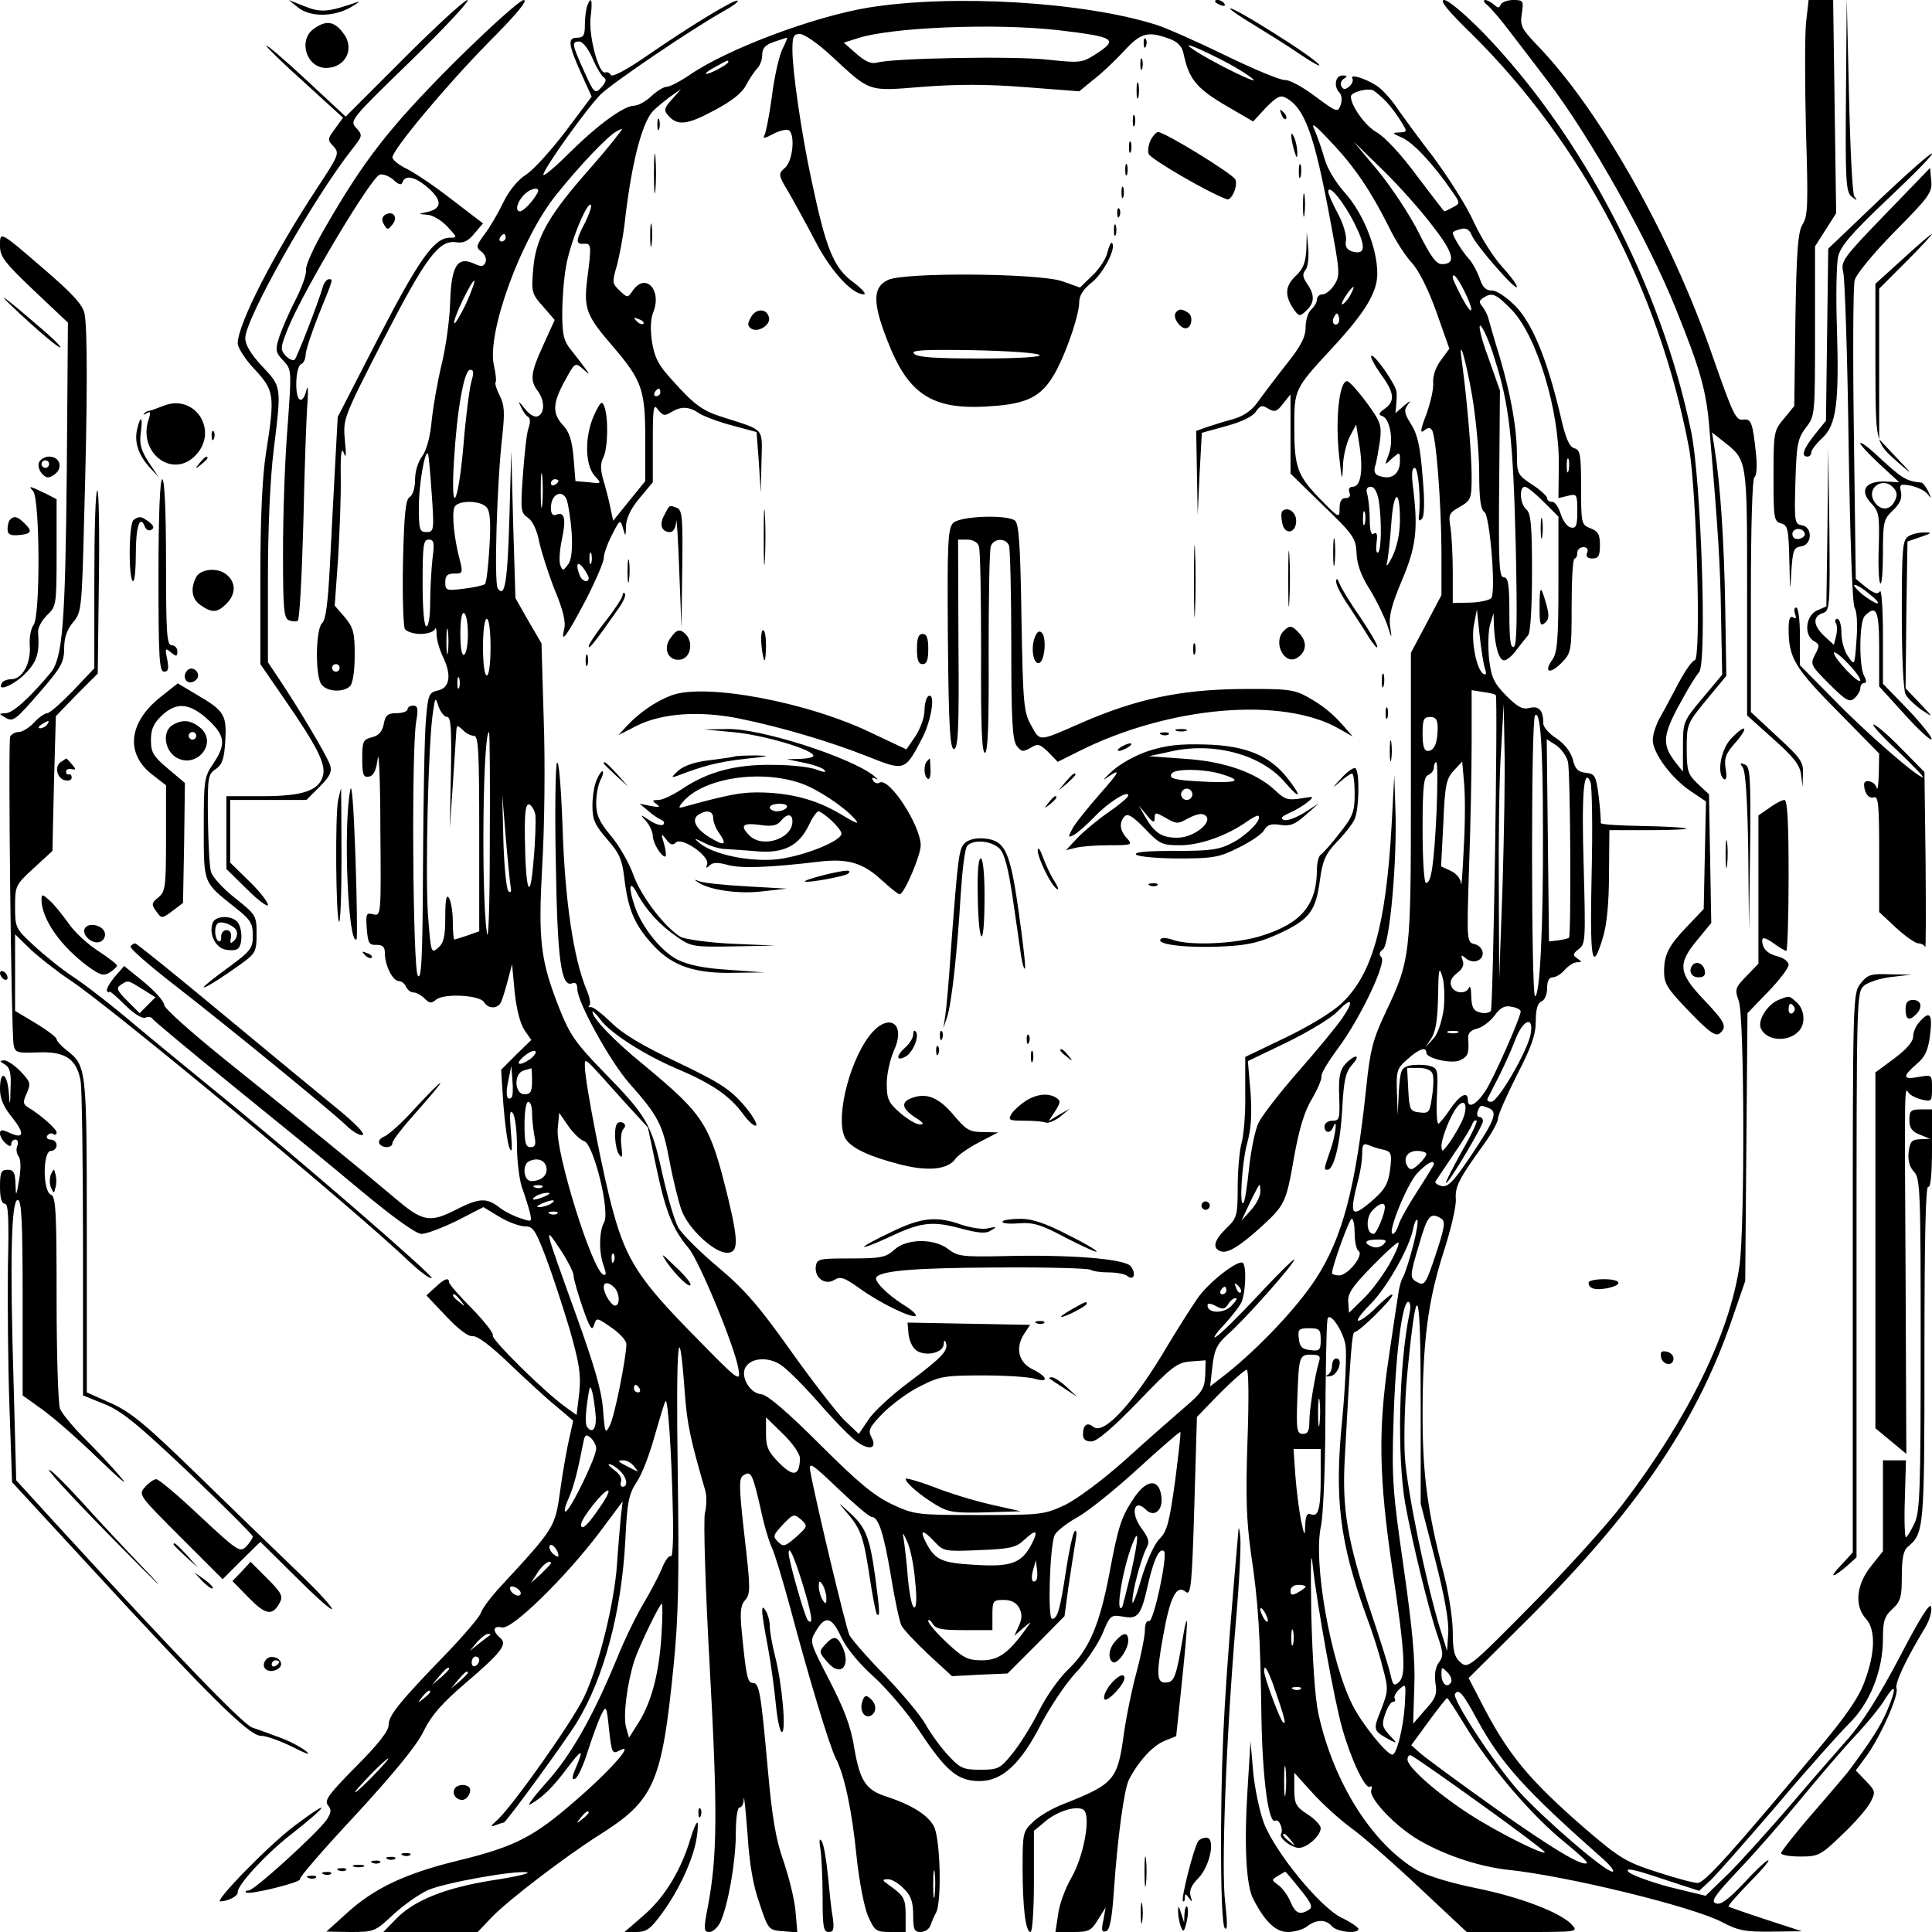 <?xml version="1.0" standalone="no"?>
<!DOCTYPE svg PUBLIC "-//W3C//DTD SVG 20010904//EN"
 "http://www.w3.org/TR/2001/REC-SVG-20010904/DTD/svg10.dtd">
<svg version="1.0" xmlns="http://www.w3.org/2000/svg"
 width="512pt" height="512pt" viewBox="0 0 512 512"
 preserveAspectRatio="xMidYMid meet">
<g transform="translate(0,512) scale(0.1,-0.1)"
fill="#000000" stroke="none">
<path d="M790 5100 c33 -26 95 -25 140 1 19 11 26 17 15 13 -75 -26 -94 -28
-137 -11 l-43 17 25 -20z"/>
<path d="M1071 4966 l-155 -155 -103 96 c-57 53 -105 94 -107 92 -2 -2 43 -46
100 -97 l103 -94 -21 -29 c-20 -27 -21 -30 -4 -47 16 -18 14 -23 -42 -108
-116 -176 -212 -363 -212 -414 0 -11 20 -43 45 -69 52 -56 54 -68 30 -221 -10
-63 -15 -174 -15 -328 l0 -232 64 -93 c85 -123 110 -171 102 -202 -10 -40 -53
-55 -161 -55 l-95 0 0 -97 0 -96 55 -54 c30 -30 55 -48 55 -41 0 8 -22 36 -50
63 l-50 49 0 83 0 83 101 0 101 0 35 35 c27 27 33 39 28 57 -8 24 -82 149
-135 228 l-30 45 0 220 c0 135 6 266 15 340 21 171 22 169 -30 224 -30 32 -45
57 -45 75 0 51 179 368 282 499 29 37 30 38 12 58 -18 19 -15 23 146 179 90
88 157 160 149 160 -8 0 -84 -70 -168 -154z"/>
<path d="M1202 4953 c-171 -172 -236 -255 -342 -439 -28 -48 -50 -97 -49 -108
2 -12 -11 -48 -28 -81 -17 -33 -36 -77 -43 -98 -11 -35 -10 -41 11 -63 22 -24
22 -24 11 -176 -7 -84 -12 -232 -12 -329 0 -152 2 -178 16 -183 9 -3 19 -4 23
-1 5 2 11 120 15 262 3 142 8 285 11 318 2 34 1 47 -3 31 -4 -17 -11 -28 -17
-25 -15 6 -12 88 3 94 6 2 12 14 12 25 0 11 16 59 35 107 40 98 38 93 26 93
-5 0 -13 -10 -16 -22 -13 -44 -67 -183 -74 -191 -4 -4 -15 1 -24 10 -15 17
-14 23 8 77 40 97 217 394 241 403 8 3 24 -3 36 -13 15 -14 22 -16 25 -6 8 20
36 13 71 -19 36 -33 32 -54 -11 -62 -19 -4 -19 -4 4 -6 14 0 38 -14 54 -31 27
-29 28 -30 7 -30 -41 0 -81 -56 -189 -265 l-108 -210 -7 -130 c-4 -71 -10
-192 -14 -268 -5 -96 -11 -140 -20 -148 -17 -14 -19 -131 -4 -160 12 -22 59
-26 78 -7 7 7 12 41 12 81 0 60 -3 73 -26 101 l-27 31 9 125 c4 69 8 166 7
215 -1 63 2 82 8 65 6 -17 7 -7 3 33 -5 57 -5 58 101 265 113 219 148 267 194
260 19 -3 32 3 48 23 l23 27 -81 62 c-45 35 -98 71 -120 82 -21 10 -39 24 -39
31 1 21 140 188 255 305 74 74 105 112 93 112 -10 0 -92 -74 -186 -167z m-302
-1603 c0 -5 -4 -10 -10 -10 -5 0 -10 5 -10 10 0 6 5 10 10 10 6 0 10 -4 10
-10z"/>
<path d="M1556 5104 c-3 -9 -6 -31 -6 -50 0 -28 -4 -34 -21 -34 -26 0 -23 -19
14 -101 l25 -55 -69 -92 c-39 -51 -85 -102 -105 -115 -21 -13 -45 -42 -60 -73
-14 -29 -36 -67 -50 -85 -23 -31 -23 -35 -8 -46 9 -7 14 -19 11 -27 -5 -13
-11 -14 -32 -4 -43 19 -59 -7 -62 -102 -1 -44 -11 -117 -22 -163 -11 -45 -23
-113 -27 -152 -4 -44 -14 -79 -25 -94 -11 -14 -19 -40 -19 -62 0 -22 -6 -41
-14 -46 -11 -6 -15 -43 -18 -173 -2 -91 1 -171 5 -177 5 -7 23 -13 42 -13 18
0 35 6 38 13 2 6 4 0 4 -14 0 -14 8 -42 18 -62 22 -47 17 -80 -15 -87 -23 -5
-26 -12 -31 -75 -4 -39 -7 -212 -8 -385 -1 -249 -4 -311 -14 -295 -13 23 -17
600 -4 673 6 34 4 42 -8 42 -8 0 -15 -4 -15 -10 0 -5 -13 -10 -29 -10 -23 0
-30 -5 -34 -29 -4 -20 -14 -31 -32 -35 -23 -6 -25 -11 -25 -57 0 -43 3 -50 18
-47 12 2 19 16 23 48 3 25 7 -59 7 -187 2 -229 2 -231 -19 -226 -18 5 -20 2
-17 -38 3 -38 6 -44 26 -43 16 0 22 -5 22 -22 0 -33 21 -74 37 -74 7 0 16 -7
19 -15 4 -8 12 -15 19 -15 8 0 21 -7 30 -16 13 -13 18 -14 31 -3 21 17 116 12
127 -7 10 -17 33 -18 43 -3 4 6 12 32 19 58 l12 46 7 -75 c5 -46 15 -84 26
-100 l18 -26 -40 -39 -40 -40 6 -92 c4 -51 11 -103 16 -115 7 -16 8 -4 4 42
-4 47 -3 61 5 50 6 -8 11 -47 11 -86 0 -39 6 -89 13 -110 8 -22 17 -51 21 -66
6 -27 6 -27 -26 -16 -18 6 -44 19 -57 30 -32 24 -52 23 -111 -7 -72 -37 -90
-33 -167 33 -88 74 -237 196 -443 361 -92 74 -165 139 -165 148 0 9 -24 36
-53 60 l-53 43 -26 -30 c-14 -17 -23 -34 -19 -37 3 -4 6 -4 6 -1 0 3 18 -12
40 -34 24 -24 46 -38 55 -35 8 4 17 2 20 -4 4 -5 97 -83 208 -173 111 -90 265
-215 342 -280 89 -74 148 -116 162 -116 13 0 55 16 94 35 l70 36 43 -26 c23
-14 54 -25 67 -25 22 0 28 -10 56 -83 17 -45 45 -131 63 -191 26 -92 30 -119
25 -168 l-7 -58 -29 21 c-54 38 -199 181 -193 190 3 5 -22 37 -55 71 -34 34
-61 65 -61 70 0 14 -13 9 -37 -14 l-23 -21 53 -56 c33 -35 59 -54 70 -52 12 1
46 -24 95 -71 43 -41 98 -92 124 -113 l47 -40 -10 -45 c-6 -25 -17 -87 -24
-137 -14 -101 -13 -100 -159 -258 -25 -27 -49 -59 -52 -70 -4 -11 -44 -58 -89
-105 -127 -131 -155 -166 -155 -191 0 -16 -27 -51 -87 -111 -72 -73 -84 -89
-74 -102 10 -12 9 -19 -3 -38 -22 -33 -192 -188 -207 -188 -7 0 -10 -2 -7 -5
7 -8 148 27 143 35 -3 4 64 81 149 172 101 110 162 184 179 221 20 41 49 74
110 126 97 83 113 104 92 121 -21 18 -18 33 5 27 26 -7 168 132 258 251 l62
83 -5 -43 c-2 -24 -7 -80 -10 -125 -7 -101 -48 -268 -87 -350 -30 -64 -192
-293 -231 -327 -18 -16 -18 -18 -4 -13 10 4 20 7 22 7 6 0 163 215 194 266 71
116 118 292 128 479 5 104 9 125 30 157 14 20 35 75 48 123 14 48 26 90 29 92
6 6 16 -138 19 -289 2 -70 0 -125 -5 -122 -5 3 -16 -12 -24 -33 -9 -21 -31
-63 -49 -93 -18 -30 -50 -95 -70 -145 -64 -155 -122 -257 -187 -329 -34 -38
-53 -64 -43 -58 33 19 59 44 98 96 40 53 45 53 23 1 -11 -25 -11 -33 -2 -29 7
3 23 37 35 77 13 40 29 83 36 96 11 22 13 19 19 -42 7 -64 9 -66 28 -56 42 23
-21 -50 -116 -132 -111 -97 -161 -123 -313 -160 -139 -34 -222 -73 -295 -140
l-53 -48 64 -1 c62 0 65 1 113 46 27 25 68 54 92 65 46 20 232 53 263 47 10
-2 -31 -12 -92 -21 -125 -20 -208 -53 -256 -103 l-33 -34 125 0 125 0 39 41
c44 45 193 159 283 216 146 92 166 137 197 448 13 129 15 230 11 520 -5 340 3
422 19 201 6 -79 14 -119 54 -256 4 -14 4 -41 -1 -60 -4 -20 1 -195 13 -410
21 -380 20 -500 -5 -632 -12 -62 -11 -68 4 -68 9 0 22 12 29 26 21 46 41 162
41 235 0 39 4 69 10 69 6 0 11 10 11 23 1 12 5 -30 10 -93 5 -80 15 -138 32
-185 23 -69 24 -70 62 -73 l38 -3 -5 58 c-3 32 -18 91 -32 132 -20 56 -30 116
-41 240 -19 211 -23 231 -40 231 -14 0 -18 18 -30 144 -4 45 -2 63 10 76 14
16 14 31 -2 169 -15 132 -15 154 -3 161 20 13 24 6 45 -85 9 -44 23 -91 30
-105 7 -14 29 -86 49 -160 48 -181 104 -367 121 -400 23 -44 43 -139 55 -260
7 -66 20 -133 30 -157 18 -40 21 -43 59 -43 l41 0 0 45 c0 43 -4 51 -45 80
-18 13 -18 14 -2 15 10 0 29 -11 42 -25 19 -18 25 -35 25 -70 0 -39 3 -45 20
-45 11 0 23 8 26 18 3 9 10 25 15 34 15 30 11 195 -6 228 -16 30 -59 57 -126
79 -54 17 -70 41 -85 128 -9 58 -27 104 -66 180 -52 101 -53 102 -36 130 25
43 42 39 67 -15 14 -30 47 -70 87 -106 35 -32 89 -95 119 -141 72 -109 103
-135 161 -135 60 0 109 45 164 153 24 45 64 105 90 133 27 28 58 74 71 103 21
51 23 52 54 47 41 -8 49 2 68 88 15 64 30 96 42 85 10 -11 -28 -190 -40 -185
-7 2 -11 -8 -11 -28 -1 -17 -11 -67 -23 -111 -12 -44 -26 -114 -32 -155 -17
-128 -25 -137 -161 -191 -29 -11 -65 -32 -80 -47 -27 -25 -28 -30 -28 -121 0
-107 8 -171 21 -171 5 0 9 60 9 134 l0 134 30 25 c32 27 82 43 101 31 21 -13
2 -121 -31 -179 -17 -29 -33 -73 -36 -99 l-7 -46 47 0 c41 0 48 3 66 33 l20
32 -6 -34 c-6 -26 -4 -33 7 -29 10 3 16 33 21 109 10 142 27 268 40 293 24 47
62 89 93 102 l32 13 12 113 c21 198 22 246 3 133 -14 -82 -20 -100 -36 -103
-31 -6 -33 14 -14 120 19 108 36 140 61 119 13 -10 16 21 22 226 l7 238 61 63
c34 34 66 62 71 62 5 0 6 -74 2 -188 -5 -148 -3 -210 9 -297 20 -133 25 -217
28 -440 3 -162 19 -281 37 -270 9 6 22 -23 15 -35 -6 -10 22 -33 44 -37 21 -3
61 31 61 52 0 8 -16 25 -35 37 -31 20 -35 28 -35 67 l0 43 47 -52 c26 -29 72
-71 102 -93 31 -22 113 -94 182 -159 l126 -118 148 0 c145 0 148 0 131 19 -29
32 -135 73 -253 97 -70 14 -131 33 -158 48 -119 70 -221 232 -261 414 -9 41
-16 145 -19 267 -2 135 -1 175 4 125 11 -101 58 -362 78 -430 23 -82 61 -162
73 -155 5 3 7 0 4 -9 -7 -19 54 -86 114 -125 68 -43 166 -77 247 -86 156 -16
492 -98 569 -139 42 -22 61 -26 130 -25 l81 1 -95 31 c-52 17 -97 33 -99 34
-3 2 22 30 54 63 33 33 56 60 51 60 -5 0 -34 -27 -65 -61 -42 -44 -61 -58 -74
-53 -14 5 -3 21 62 90 44 46 117 130 163 186 46 56 110 131 142 165 33 35 70
80 82 101 29 46 31 29 4 -34 -17 -39 -41 -77 -102 -159 -4 -5 -46 -55 -93
-109 -47 -54 -85 -103 -85 -107 0 -5 23 -9 51 -9 48 0 54 3 111 58 33 31 67
70 75 86 14 27 13 30 -12 56 l-27 28 25 34 c37 48 90 166 83 183 -5 14 24 76
76 162 11 18 18 42 16 54 -2 15 -28 -25 -83 -131 -53 -101 -99 -174 -135 -215
-30 -34 -101 -115 -157 -181 -56 -65 -129 -146 -162 -179 l-61 -59 -95 23
c-52 14 -101 32 -109 40 -11 12 12 8 86 -17 l101 -33 30 28 c16 15 95 105 175
198 79 94 166 191 192 217 56 55 90 141 90 226 0 45 4 59 25 78 22 20 25 32
25 87 0 46 4 68 16 78 43 36 44 46 44 514 0 295 3 444 10 440 6 -4 10 32 10
99 l0 106 -30 0 c-26 0 -30 -4 -30 -28 0 -21 7 -31 28 -39 l27 -11 -26 -1
c-23 -1 -27 -6 -31 -34 -2 -22 2 -39 14 -52 17 -17 18 -51 18 -458 0 -384 -2
-443 -16 -473 -9 -19 -19 -36 -23 -38 -3 -2 -5 43 -3 100 l3 104 -30 0 -31 0
0 -121 0 -120 -32 -40 c-39 -49 -44 -105 -13 -139 26 -29 25 -90 -4 -167 -15
-42 -50 -92 -122 -178 -233 -279 -302 -355 -320 -355 -11 0 -59 13 -108 29
-81 26 -98 36 -188 113 -153 133 -207 198 -281 343 l-30 58 152 151 c290 289
449 520 544 794 l37 107 3 355 3 355 55 57 c30 31 54 63 54 71 0 8 -12 18 -27
22 -29 7 -43 21 -43 43 0 9 9 7 29 -7 16 -12 32 -21 35 -21 3 0 6 90 6 200 0
138 -3 200 -11 200 -6 0 -24 -9 -40 -21 l-29 -20 0 -197 0 -196 -32 -33 c-30
-31 -31 -35 -20 -66 15 -41 16 -599 2 -700 -26 -180 -136 -405 -308 -631 -42
-56 -152 -177 -244 -270 -165 -167 -168 -169 -188 -151 -16 14 -20 31 -20 80
0 35 -11 106 -25 159 -42 161 -55 260 -55 415 0 194 14 304 56 434 19 59 34
122 32 140 -2 33 9 54 74 144 21 29 38 60 38 69 0 10 23 61 50 115 39 75 50
108 50 143 0 32 5 48 15 52 9 4 15 19 15 35 0 19 5 29 15 29 8 0 23 9 32 20
10 11 24 20 33 20 13 0 13 1 0 10 -13 9 -12 12 4 25 18 13 18 26 13 217 -6
194 0 269 18 225 4 -10 6 -120 3 -243 -5 -233 1 -265 30 -168 10 31 16 92 16
167 l1 117 104 0 c57 0 102 2 100 4 -3 3 -55 6 -116 7 -62 1 -111 4 -111 8 1
3 -1 34 -5 68 -7 57 -10 62 -34 65 -21 2 -29 10 -35 36 -6 20 -21 40 -43 55
-19 12 -35 30 -35 39 0 35 -11 48 -36 42 -19 -5 -32 2 -63 33 -33 34 -39 48
-45 99 -3 32 -2 73 3 89 l9 30 1 -31 c2 -54 13 -94 27 -94 7 0 22 12 33 28 12
15 25 32 31 39 6 7 10 77 10 166 0 125 -3 157 -15 167 -17 14 -20 60 -4 60 6
0 28 -18 50 -40 l39 -39 0 -178 c0 -148 -3 -183 -16 -201 -24 -34 -7 -40 24
-9 26 27 27 30 27 152 0 69 3 125 8 125 4 0 7 7 7 15 0 8 7 15 16 15 10 0 14
-6 10 -15 -4 -10 1 -15 14 -15 16 0 20 7 20 35 0 29 -5 37 -25 45 -24 9 -25
12 -25 109 0 86 -2 99 -18 103 -13 4 -23 26 -36 84 -35 149 -74 245 -119 292
-24 24 -50 42 -63 42 -17 0 -25 9 -33 33 -7 19 -20 43 -30 53 -17 19 -41 58
-41 67 0 3 9 7 21 10 14 4 23 -1 29 -16 11 -27 120 -152 120 -137 0 6 -18 30
-40 54 -22 24 -55 76 -74 117 -18 41 -67 118 -107 172 -41 53 -86 115 -101
137 -15 21 -37 45 -50 53 -31 20 -72 32 -64 19 3 -5 -1 -15 -8 -21 -11 -9 -16
-9 -21 0 -4 6 -1 15 6 20 11 7 10 9 -3 9 -20 0 -24 -30 -8 -46 6 -6 7 -20 3
-32 -8 -21 -10 -20 -68 23 -33 25 -69 44 -80 43 -11 -1 -81 28 -155 64 -74 36
-157 73 -185 82 -192 61 -538 82 -763 46 -146 -24 -375 -110 -475 -179 -25
-17 -52 -31 -60 -31 -8 0 -26 -11 -41 -25 -15 -14 -35 -25 -45 -25 -27 0 -95
-49 -172 -125 -38 -38 -69 -64 -69 -58 0 15 115 176 152 213 32 31 238 171
325 220 24 13 41 26 38 28 -6 6 -120 -63 -235 -142 -57 -40 -97 -61 -101 -55
-3 6 -10 9 -15 7 -17 -6 -44 95 -39 145 6 48 2 60 -9 31z m1249 -64 c151 -18
160 -24 98 -64 -36 -23 -42 -23 -128 -14 -89 10 -411 4 -451 -8 -16 -4 -31 3
-55 24 l-33 29 35 11 c88 30 368 41 534 22z m-601 -69 c104 -96 94 -93 242
-81 92 7 170 7 272 -1 l142 -11 38 31 c21 16 57 50 80 75 45 49 63 54 119 34
23 -8 35 -20 39 -38 16 -75 35 -96 137 -154 l48 -28 34 37 c28 28 38 34 52 26
50 -26 76 -96 118 -323 26 -139 27 -148 11 -173 -9 -14 -23 -25 -31 -25 -8 0
-15 -6 -15 -14 0 -7 -7 -19 -15 -26 -8 -7 -15 -28 -15 -47 0 -26 -12 -50 -53
-101 -29 -37 -63 -82 -75 -99 -16 -22 -37 -36 -65 -44 -23 -6 -54 -16 -69 -21
l-28 -10 2 -112 2 -111 5 109 6 109 65 18 c40 11 70 25 78 38 12 17 17 18 33
8 17 -10 23 -8 39 13 l20 25 0 -105 0 -105 86 -84 c81 -78 87 -87 89 -127 1
-29 12 -60 35 -96 18 -29 38 -71 46 -93 13 -40 13 -40 8 -5 -4 26 4 57 30 119
38 89 44 134 32 239 -6 43 -5 62 3 62 10 0 17 -86 11 -130 -1 -10 2 -12 8 -5
7 6 8 46 2 112 -6 78 -13 111 -30 138 -19 30 -20 38 -9 53 10 12 7 11 -10 -3
l-23 -20 2 20 c1 11 2 27 1 36 -1 19 -60 103 -67 96 -3 -3 8 -24 25 -48 36
-49 39 -72 11 -92 -17 -12 -18 -16 -6 -20 20 -8 30 -66 16 -102 -11 -29 -11
-29 9 -10 21 18 21 18 21 -7 0 -32 -20 -49 -49 -41 -17 4 -21 11 -17 27 4 11
9 42 13 67 5 43 2 51 -36 103 -23 31 -46 56 -51 56 -21 0 -32 -102 -21 -200 7
-64 8 -68 10 -27 0 26 9 62 18 80 l17 32 9 -57 c10 -66 3 -108 -18 -108 -9 0
-12 -6 -9 -15 4 -9 0 -15 -10 -15 -11 0 -16 -9 -16 -27 0 -27 -1 -27 -50 23
-62 64 -70 85 -70 192 0 100 0 101 98 207 90 97 122 150 122 200 0 67 -37 159
-85 213 -26 29 -48 66 -55 92 -7 25 -19 59 -26 75 -11 23 -1 16 42 -30 64 -67
106 -130 154 -225 17 -36 45 -79 61 -96 18 -19 43 -68 65 -129 l35 -99 -22
-30 c-14 -18 -22 -42 -21 -59 2 -16 -7 -54 -18 -85 -16 -41 -17 -52 -6 -43 10
8 16 9 21 1 11 -18 24 -188 25 -316 l0 -121 -40 -76 -41 -77 0 -379 c0 -423
-1 -435 -68 -576 -32 -68 -40 -97 -50 -194 -28 -268 -63 -401 -134 -510 -49
-76 -152 -184 -236 -251 l-44 -34 6 53 c5 44 12 59 41 85 45 39 176 187 176
198 0 4 -43 -38 -95 -94 -52 -56 -103 -106 -113 -111 -9 -6 -1 8 19 29 20 22
42 49 48 61 12 23 15 96 5 106 -11 11 -93 -52 -122 -96 -16 -23 -50 -77 -76
-120 -91 -155 -171 -242 -199 -218 -16 13 -27 5 -27 -21 0 -12 7 -18 22 -18
15 0 55 34 123 104 91 95 104 105 140 108 l40 3 -1 -40 c-2 -35 -8 -45 -55
-85 -29 -25 -100 -87 -157 -139 -62 -55 -128 -104 -161 -120 -54 -25 -63 -26
-226 -26 -165 0 -172 1 -230 28 -47 22 -90 57 -192 159 -86 86 -140 132 -155
133 -31 2 -57 48 -42 72 15 25 60 28 93 6 16 -10 62 -56 103 -103 41 -47 87
-94 102 -103 33 -22 51 -14 35 15 -9 17 -5 26 31 63 23 23 67 56 98 71 53 27
66 29 167 29 61 0 122 -4 138 -9 37 -11 34 5 -6 25 -38 18 -47 57 -23 94 l16
24 -163 3 -162 3 3 -33 c3 -19 12 -37 24 -43 26 -14 68 -3 69 19 0 9 3 12 5 5
9 -21 -8 -39 -96 -105 -47 -35 -96 -80 -109 -101 l-25 -37 -39 37 c-21 21 -85
104 -142 184 -83 117 -121 161 -191 220 -49 41 -96 88 -106 105 -10 17 -29 82
-43 145 -29 132 -41 151 -157 270 -72 74 -88 97 -115 165 -51 129 -57 180 -46
381 6 98 8 270 4 383 l-6 205 -35 60 -34 60 -6 195 -5 195 -5 -175 c-5 -172
-12 -217 -31 -189 -10 16 -2 281 12 402 7 65 6 84 -7 109 -8 16 -13 32 -11 34
3 3 1 23 -4 45 -20 86 72 338 166 454 61 76 134 153 159 167 19 10 19 10 0
-14 -10 -14 -51 -63 -91 -108 -94 -109 -124 -166 -130 -244 -5 -59 -4 -65 26
-98 l31 -36 -30 -66 c-34 -74 -36 -94 -15 -122 19 -25 19 -60 0 -67 -8 -4 -23
5 -35 21 -16 20 -18 21 -10 5 5 -12 14 -25 20 -28 5 -3 6 -15 1 -28 -5 -12
-11 -68 -15 -123 -7 -96 -6 -103 13 -116 13 -9 24 -33 30 -64 6 -27 24 -84 41
-127 23 -55 30 -86 25 -105 -10 -41 7 -18 59 81 25 49 46 98 46 108 0 11 10
39 22 62 21 41 22 41 29 17 7 -24 7 -23 8 7 1 20 13 46 36 73 l35 42 0 106 c0
94 2 104 14 86 13 -16 18 -17 35 -6 27 16 47 15 75 -4 13 -8 53 -23 88 -32
l63 -17 6 -80 5 -80 2 81 c2 92 11 82 -101 118 -55 17 -76 32 -136 99 -35 38
-46 58 -53 100 -5 34 -4 61 3 79 24 59 -20 107 -54 58 -14 -20 -14 -20 -35 0
-20 19 -20 22 -7 67 7 27 16 75 20 108 17 153 44 264 74 299 9 10 30 27 46 39
l30 21 -24 -27 c-20 -22 -22 -29 -12 -41 25 -30 50 -28 121 10 48 25 76 47 87
68 8 16 22 36 29 44 8 7 14 24 14 37 0 17 8 26 31 34 18 6 33 11 35 11 1 0 -4
-14 -13 -31 -8 -17 -21 -72 -27 -122 -7 -51 -16 -98 -20 -105 -6 -10 1 -9 23
3 17 9 36 13 41 10 18 -11 11 -81 -9 -99 -19 -17 -19 -19 8 -64 15 -26 47 -84
71 -130 41 -80 98 -142 129 -142 8 0 -3 13 -25 30 -55 40 -74 86 -114 275 -26
122 -50 285 -50 343 0 36 3 42 20 42 11 0 49 -26 84 -59z m-634 -5 c10 -24 24
-47 30 -51 8 -5 6 -13 -6 -26 -17 -19 -19 -18 -46 42 -32 71 -34 79 -13 79 9
0 24 -19 35 -44z m1658 0 c37 -18 78 -43 92 -55 23 -20 -107 44 -155 76 -35
23 -6 14 63 -21z m-1298 -11 c0 -2 -13 -11 -30 -20 -38 -19 -40 -11 -2 9 31
17 32 18 32 11z m1746 -107 c11 -12 28 -35 37 -50 17 -27 17 -28 -5 -29 -20
-1 -19 -2 8 -14 29 -13 83 -70 132 -142 22 -31 22 -32 3 -42 -11 -6 -21 -11
-23 -11 -2 0 -34 43 -73 94 -41 56 -85 103 -106 115 -31 17 -69 71 -69 95 0
12 45 24 60 16 8 -5 24 -19 36 -32z m120 -326 c57 -73 64 -102 25 -102 -15 0
-30 21 -61 83 -23 46 -71 119 -107 163 l-66 79 77 -75 c42 -41 102 -108 132
-148z m-2372 86 c-13 -23 -37 -48 -46 -48 -13 0 -9 22 9 42 18 20 48 25 37 6z
m2166 -81 c31 -62 29 -84 -8 -73 -13 5 -18 13 -15 29 2 12 -7 44 -21 70 -14
26 -26 53 -26 59 0 23 41 -27 70 -85z m-2039 4 c-26 -49 -26 -59 -3 -57 19 1
20 -3 8 -95 -9 -77 -3 -95 69 -178 76 -89 85 -114 85 -243 l0 -113 -43 -53
-42 -52 -8 37 c-4 21 -13 54 -19 74 -7 26 -7 42 1 57 12 23 14 107 2 136 -6
15 -10 11 -27 -25 -25 -56 -24 -131 2 -160 19 -21 19 -21 -16 -17 l-35 3 -5
62 c-4 45 -11 68 -27 85 -30 32 -29 59 4 119 26 48 27 49 47 32 20 -18 20 -17
6 2 -8 11 -25 33 -37 48 -19 23 -23 41 -23 95 0 37 4 93 10 125 9 59 56 175
66 164 3 -3 -4 -23 -15 -46z m-211 -41 c0 -5 -5 -10 -11 -10 -5 0 -7 5 -4 10
3 6 8 10 11 10 2 0 4 -4 4 -10z m2540 -140 c28 -56 24 -74 -5 -20 -13 25 -24
48 -25 53 -1 17 11 4 30 -33z m-2645 -35 c-15 -31 -29 -54 -31 -52 -3 3 7 30
22 61 15 31 29 55 31 52 2 -2 -8 -30 -22 -61z m2345 26 c-5 -11 -15 -23 -21
-27 -6 -3 -3 5 6 20 20 30 30 35 15 7z m427 -43 c66 -69 126 -267 124 -411
l-1 -87 25 6 c24 6 25 4 25 -41 0 -38 -3 -46 -17 -43 -10 2 -21 18 -27 36 -5
17 -15 32 -22 32 -8 0 -14 4 -14 10 0 5 -18 22 -40 36 -38 25 -40 29 -40 78 0
71 -16 159 -45 258 -14 45 -27 91 -30 102 -2 10 -10 25 -16 33 -10 12 -10 16
2 24 24 15 33 11 76 -33z m-461 -35 c-10 -10 -19 5 -10 18 6 11 8 11 12 0 2
-7 1 -15 -2 -18z m-1841 -1 c-3 -3 -11 0 -18 7 -9 10 -8 11 6 5 10 -3 15 -9
12 -12z m2256 -93 c39 -121 49 -212 56 -500 4 -188 3 -258 -5 -263 -9 -5 -12
19 -12 88 0 78 -3 96 -15 96 -12 0 -14 36 -12 248 l2 247 -31 88 c-18 48 -27
86 -21 84 6 -2 24 -41 38 -88z m-60 -96 c10 -59 19 -152 19 -205 0 -71 4 -99
14 -105 14 -9 31 -210 18 -228 -4 -5 -28 -11 -54 -12 l-48 -1 0 81 c0 45 -3
99 -6 119 -6 34 -4 39 25 55 29 17 31 21 31 81 0 58 -12 201 -25 297 -12 83 8
21 26 -82z m-2652 35 c-5 -18 -15 -95 -21 -170 -14 -158 -34 -191 -25 -40 8
136 27 242 43 242 10 0 10 -8 3 -32z m501 -28 c0 -5 -5 -10 -11 -10 -5 0 -7 5
-4 10 3 6 8 10 11 10 2 0 4 -4 4 -10z m-606 -267 c7 -99 6 -103 -14 -103 -18
0 -20 6 -20 68 0 58 16 150 24 140 2 -1 6 -49 10 -105z m3013 60 c-3 -10 -5
-4 -5 12 0 17 2 24 5 18 2 -7 2 -21 0 -30z m-2720 -90 c-2 -21 -4 -4 -4 37 0
41 2 58 4 38 2 -21 2 -55 0 -75z m43 63 c0 -3 -4 -8 -10 -11 -5 -3 -10 -1 -10
4 0 6 5 11 10 11 6 0 10 -2 10 -4z m2174 -53 c8 -54 7 -131 -2 -137 -5 -3 -6
9 -4 26 3 21 1 29 -7 24 -7 -5 -11 6 -11 36 0 24 -3 53 -6 66 -5 15 -2 22 9
22 9 0 17 -14 21 -37z m-2150 -5 c15 -73 16 -145 2 -163 -13 -18 -15 -19 -21
-3 -4 9 -2 40 4 68 12 55 7 75 -15 66 -9 -4 -14 2 -14 18 0 41 36 52 44 14z
m2206 -46 c0 -36 -8 -72 -20 -97 -12 -24 -18 -30 -14 -15 3 14 8 60 11 102 6
89 23 96 23 10z m-2420 33 c9 -11 11 -40 7 -106 -3 -50 -8 -94 -12 -97 -3 -3
-28 -9 -55 -12 -47 -6 -50 -5 -50 17 0 18 6 23 24 23 23 0 23 2 14 38 -14 52
-21 119 -14 137 7 20 70 20 86 0z m2327 -42 c-3 -10 -5 -4 -5 12 0 17 2 24 5
18 2 -7 2 -21 0 -30z m-2471 -95 c-3 -29 -6 -81 -6 -115 0 -35 -4 -63 -10 -63
-6 0 -10 45 -10 115 0 100 2 115 16 115 14 0 16 -8 10 -52z m421 -10 c-3 -7
-5 -2 -5 12 0 14 2 19 5 13 2 -7 2 -19 0 -25z m-7 -40 c0 -14 -18 -9 -24 8
-11 28 -6 39 9 20 8 -11 15 -23 15 -28z m-320 -148 c0 -27 -4 -52 -10 -55 -6
-4 -10 17 -10 55 0 38 4 59 10 55 6 -3 10 -28 10 -55z m2695 -91 c5 -14 4 -19
-4 -15 -18 12 -33 86 -25 130 l8 41 7 -67 c4 -37 10 -76 14 -89z m-2635 56 c0
-43 -4 -75 -10 -75 -6 0 -10 32 -10 75 0 43 4 75 10 75 6 0 10 -32 10 -75z
m-113 -12 c-2 -16 -4 -3 -4 27 0 30 2 43 4 28 2 -16 2 -40 0 -55z m30 -95 c-3
-7 -5 -2 -5 12 0 14 2 19 5 13 2 -7 2 -19 0 -25z m2747 -20 c6 -7 -7 -827 -13
-837 -4 -5 -17 -8 -29 -4 -17 4 -22 13 -23 42 0 20 -3 30 -6 24 -7 -19 -40
-16 -47 4 -5 11 1 23 15 34 15 11 20 22 15 34 -5 15 -4 16 9 5 8 -7 22 -10 30
-6 22 8 18 37 -7 44 -21 5 -21 6 -15 200 4 107 7 258 7 334 l0 139 31 -5 c17
-2 32 -6 33 -8z m-2779 -58 c10 0 12 -32 10 -147 l-3 -148 8 115 c4 63 8 125
9 138 1 21 2 22 17 8 8 -9 22 -16 30 -16 12 0 14 -41 14 -259 l0 -259 -31 -11
c-18 -6 -34 -11 -35 -11 -2 0 -4 21 -4 48 0 26 -5 54 -10 62 -7 11 -10 -4 -10
-50 0 -52 -4 -69 -19 -82 -19 -16 -19 -13 -27 90 -7 110 1 452 13 532 6 43 7
44 15 18 6 -16 16 -28 23 -28z m2797 -445 l-9 -250 -1 241 c-1 132 1 297 6
365 l7 124 2 -115 c2 -63 -1 -227 -5 -365z m107 144 c1 -253 -8 -439 -21 -439
-10 0 -11 734 0 744 14 15 21 -80 21 -305z m-279 272 c0 -39 -9 -61 -26 -61
-10 0 -14 13 -14 45 0 38 3 45 20 45 15 0 20 -7 20 -29z m-2512 -303 c0 -180
-4 -272 -8 -238 -15 109 -10 530 6 530 2 0 3 -132 2 -292z m2857 214 c7 -25 9
-461 3 -467 -2 -2 -14 -5 -28 -7 l-25 -3 -3 268 -3 268 25 -16 c13 -9 27 -28
31 -43z m-348 -134 c-7 -142 -14 -188 -28 -188 -5 0 -9 63 -9 140 0 116 3 142
15 146 8 4 15 12 15 20 0 8 3 14 6 14 4 0 4 -60 1 -132z m72 -97 c-3 -64 -6
-106 -7 -93 -1 13 -12 27 -27 34 l-26 12 6 115 c4 101 8 118 28 139 l22 24 5
-58 c3 -31 3 -109 -1 -173z m-2526 -99 c3 -16 1 -20 -6 -13 -5 5 -11 65 -13
133 l-3 123 9 -110 c5 -60 11 -120 13 -133z m66 187 c1 -13 0 -67 -5 -119 -9
-115 -21 -85 -23 58 -1 71 2 93 12 90 6 -3 14 -15 16 -29z m2407 -513 c-5 -33
-15 -65 -27 -78 l-21 -23 16 25 c11 17 16 51 17 110 1 73 3 80 11 53 6 -18 7
-56 4 -87z m-3449 53 l35 -22 -21 -21 -21 -21 -33 33 c-27 27 -30 34 -17 42
20 13 18 13 57 -11z m3653 -59 c0 -16 -73 -181 -94 -212 -24 -36 -46 -47 -46
-23 0 25 -22 13 -48 -26 -13 -19 -26 -35 -30 -37 -4 -1 -6 32 -4 73 3 73 3 74
-22 81 -14 3 -37 3 -51 0 -22 -6 -24 -12 -28 -69 l-3 -62 -2 61 c-2 56 0 63
28 87 31 28 50 34 50 17 0 -15 70 -31 91 -19 20 10 22 18 20 55 -2 15 5 23 23
28 14 3 35 19 47 35 15 21 27 27 45 23 13 -2 24 -8 24 -12z m26 -62 c-9 -45
-86 -178 -104 -178 -7 0 -12 3 -10 8 2 4 15 30 29 57 14 28 34 71 44 98 21 56
51 67 41 15z m-193 5 c-7 -2 -19 -2 -25 0 -7 3 -2 5 12 5 14 0 19 -2 13 -5z
m-2457 -69 c-30 -21 -44 -16 -17 7 13 11 27 17 30 13 3 -3 -3 -12 -13 -20z
m246 -111 l65 -71 23 -109 c24 -114 43 -161 85 -211 29 -35 123 -263 132 -320
6 -36 2 -34 -118 89 -142 144 -178 198 -213 324 -26 91 -76 348 -76 388 0 25
-7 32 102 -90z m-296 9 c-13 -12 -17 8 -9 44 l8 39 3 -39 c2 -21 1 -41 -2 -44z
m54 43 c0 -28 -4 -35 -20 -35 -27 0 -29 56 -2 63 9 3 18 5 20 6 1 0 2 -15 2
-34z m2386 20 c4 -8 3 -36 -1 -61 -6 -42 -8 -45 -33 -42 -25 3 -27 6 -30 61
l-3 57 31 0 c18 0 33 -6 36 -15z m-2386 -104 c0 -16 3 -43 6 -60 5 -24 3 -31
-10 -31 -13 0 -16 11 -16 60 0 33 4 60 10 60 6 0 10 -13 10 -29z m2462 -27
c-11 -22 -27 -48 -36 -59 -14 -18 -15 -18 -16 -2 0 21 25 84 42 104 23 28 30
-4 10 -43z m72 40 c26 -10 19 -30 -44 -124 -48 -72 -63 -87 -80 -83 -11 3 -18
8 -16 12 2 3 24 36 49 73 25 36 47 72 49 80 3 7 8 11 11 8 3 -3 -15 -40 -40
-83 -24 -44 -43 -80 -41 -82 5 -5 98 151 98 164 0 6 -4 11 -10 11 -5 0 -7 7
-4 15 7 17 7 17 28 9z m-2396 -88 c25 -8 69 -185 53 -215 -14 -25 -14 -82 -1
-116 7 -20 7 -26 -1 -23 -29 10 -127 324 -121 387 l4 42 24 -35 c13 -19 32
-37 42 -40z m2119 -23 c20 -5 22 -10 17 -52 -5 -37 -13 -52 -42 -78 -63 -55
-68 -48 -41 57 5 19 9 48 9 64 0 23 3 27 18 21 9 -4 27 -10 39 -12z m113 -11
c0 -5 -9 -17 -21 -28 -16 -15 -22 -16 -29 -5 -13 22 0 41 26 41 13 0 24 -4 24
-8z m-2332 -36 c4 -20 -13 -36 -40 -36 -21 0 -25 45 -5 53 22 10 42 2 45 -17z
m2352 9 c0 -2 -20 -35 -44 -72 -24 -37 -47 -78 -50 -90 -4 -13 -11 -23 -15
-23 -16 0 38 133 65 161 25 26 44 37 44 24z m-2363 -61 c-3 -3 -12 -4 -19 -1
-8 3 -5 6 6 6 11 1 17 -2 13 -5z m8 -24 c-27 -12 -43 -12 -25 0 8 5 22 9 30 9
10 0 8 -3 -5 -9z m15 -20 c-8 -5 -22 -9 -30 -9 -10 0 -8 3 5 9 27 12 43 12 25
0z m2210 -9 c0 -18 -22 -71 -30 -71 -19 0 -21 42 -4 61 18 20 34 25 34 10z
m-2193 -17 c-3 -3 -12 -4 -19 -1 -8 3 -5 6 6 6 11 1 17 -2 13 -5z m2342 -13
c12 -8 10 -23 -14 -95 -25 -76 -30 -84 -47 -75 -23 12 -23 15 4 105 21 73 29
82 57 65z m-229 -40 c0 -22 5 -43 10 -46 16 -10 -28 -65 -51 -65 -10 0 -19 3
-19 6 0 18 46 144 52 144 5 0 8 -18 8 -39z m155 -32 c-9 -35 -21 -72 -26 -82
-6 -9 -12 -32 -14 -50 -3 -17 -14 -93 -25 -167 -28 -189 -26 -315 10 -559 34
-228 37 -283 16 -300 -12 -10 -15 -6 -21 21 -4 18 -27 92 -51 163 -64 193 -78
276 -70 414 15 279 19 331 26 331 12 0 100 87 100 98 0 6 -17 -8 -39 -29 -21
-22 -44 -39 -51 -39 -7 0 8 20 32 44 44 45 103 148 113 200 3 15 8 26 11 23 3
-3 -2 -33 -11 -68z m-2225 -79 c0 -9 11 -47 24 -85 19 -54 25 -64 30 -47 7 21
7 21 46 -6 22 -15 39 -34 40 -43 0 -35 -31 -192 -44 -217 -12 -23 -13 -21 -18
44 -4 51 -24 118 -73 254 -84 233 -85 236 -41 170 20 -30 36 -62 36 -70z
m2146 82 c-7 -7 -20 -10 -29 -6 -26 10 -20 19 13 19 24 0 27 -2 16 -13z m15
-54 c-17 -29 -47 -70 -68 -90 l-38 -37 -2 28 c-2 23 11 42 63 95 36 37 68 66
70 63 3 -3 -8 -29 -25 -59z m-2054 10 c-3 -8 -6 -5 -6 6 -1 11 2 17 5 13 3 -3
4 -12 1 -19z m1 -70 c14 -14 16 -48 2 -48 -10 0 -30 32 -30 49 0 14 13 14 28
-1z m1660 -13 c-3 -3 -9 2 -12 12 -6 14 -5 15 5 6 7 -7 10 -15 7 -18z m-38 5
c0 -5 -5 -10 -11 -10 -5 0 -7 5 -4 10 3 6 8 10 11 10 2 0 4 -4 4 -10z m-2029
-27 c13 -16 12 -17 -3 -4 -17 13 -22 21 -14 21 2 0 10 -8 17 -17z m2042 -14
c-21 -21 -63 -20 -63 2 0 6 9 5 22 -2 18 -10 24 -9 33 5 5 9 14 16 20 16 5 0
0 -9 -12 -21z m473 -16 c-29 -138 -34 -381 -12 -508 19 -104 62 -280 85 -348
16 -46 17 -56 4 -73 -9 -12 -12 -32 -9 -54 5 -29 1 -41 -27 -71 l-32 -37 3 97
c3 70 -5 155 -28 316 -29 200 -32 236 -27 390 5 174 23 315 39 315 5 0 7 -12
4 -27z m29 -245 l0 -263 38 -147 c25 -97 37 -164 35 -195 l-3 -48 -19 60 c-37
122 -87 363 -93 455 -3 52 0 149 6 215 26 269 36 247 36 -77z m-199 156 c3
-24 -1 -112 -9 -196 -21 -208 -7 -324 63 -518 16 -42 36 -104 44 -138 16 -58
15 -63 -4 -113 -22 -55 -22 -55 25 -81 18 -9 18 -8 -3 14 -19 21 -21 28 -11
56 6 18 15 32 21 32 5 0 7 4 4 9 -3 4 3 16 13 25 17 15 17 14 14 -41 -4 -63
-22 -133 -33 -133 -15 0 -80 81 -105 130 -59 116 -106 382 -84 477 5 26 10
131 11 233 1 181 3 296 6 314 5 23 42 -31 48 -70z m-66 15 c0 -27 -3 -30 -27
-27 -22 2 -29 9 -31 31 -3 24 0 27 27 27 28 0 31 -3 31 -31z m-4 -56 c-11 -36
-26 -127 -26 -159 0 -26 -4 -34 -17 -34 -16 0 -18 10 -15 92 4 114 5 118 37
118 21 0 25 -4 21 -17z m-1917 -150 c1 -32 -11 -43 -24 -23 -4 6 -3 34 1 63 7
48 8 50 15 22 3 -16 7 -45 8 -62z m116 77 c3 -5 1 -10 -4 -10 -6 0 -11 5 -11
10 0 6 2 10 4 10 3 0 8 -4 11 -10z m1802 -92 c-2 -18 -4 -6 -4 27 0 33 2 48 4
33 2 -15 2 -42 0 -60z m-1377 -93 c-1 -46 -17 -50 -54 -13 -30 30 -36 43 -36
79 l0 43 45 -44 c25 -24 45 -53 45 -65z m994 -61 c-15 -108 -21 -132 -41 -152
-14 -14 -34 -58 -48 -105 -13 -45 -24 -73 -24 -62 -1 26 23 115 37 142 9 16 7
26 -13 53 -30 40 -20 81 12 49 21 -21 45 -2 41 33 -5 49 -37 50 -71 1 -35 -52
-43 -74 -67 -203 -26 -136 -54 -202 -110 -255 -23 -22 -58 -71 -77 -110 -19
-38 -51 -89 -70 -112 -32 -40 -38 -43 -85 -43 -45 0 -54 4 -85 38 -19 20 -46
57 -60 82 -14 25 -63 83 -108 130 -46 47 -88 95 -94 107 -9 18 -91 361 -104
436 -4 24 5 18 74 -48 43 -41 83 -75 89 -75 18 0 32 -43 51 -156 10 -63 23
-122 28 -132 6 -11 38 -45 72 -77 l62 -57 74 4 73 3 76 76 75 76 10 74 c6 41
14 93 18 117 5 27 5 40 -1 34 -5 -5 -15 -52 -23 -104 -16 -107 -23 -128 -37
-128 -12 0 -6 193 7 222 4 9 31 31 60 47 29 16 102 75 161 129 60 55 110 98
112 97 2 -2 -5 -60 -14 -131z m-1534 87 c0 -22 -65 -157 -80 -166 -6 -4 -4 10
6 32 15 34 25 74 40 151 4 20 7 22 19 12 8 -7 15 -20 15 -29z m1920 -75 c0
-85 -6 -107 -26 -99 -10 4 -14 -4 -15 -28 -1 -32 -2 -31 -11 11 -5 25 -12 78
-15 118 l-5 72 36 0 36 0 0 -74z m-1819 27 c13 -15 12 -15 -11 -3 -34 17 -36
20 -18 20 9 0 22 -7 29 -17z m-39 -10 c19 -17 24 -43 8 -43 -5 0 -7 6 -4 14 3
8 -5 21 -18 30 -12 9 -18 16 -14 16 5 0 18 -7 28 -17z m-52 -97 c-33 -49 -50
-64 -50 -46 0 16 59 90 71 90 6 0 -4 -20 -21 -44z m520 -79 c-30 -26 -34 -27
-48 -13 -15 14 -13 18 13 46 27 28 29 29 48 13 18 -17 18 -18 -13 -46z m315
-115 c5 -45 4 -72 -2 -72 -6 0 -13 35 -17 78 -3 42 -9 88 -11 102 -4 21 -3 21
9 -5 8 -17 18 -63 21 -103z m52 102 c23 -25 27 -26 118 -22 80 3 98 7 118 26
32 30 40 28 22 -8 -27 -53 -55 -63 -151 -57 -89 5 -106 13 -130 59 -18 35 -9
36 23 2z m521 -79 c-12 -49 -23 -92 -24 -94 -19 -22 0 96 26 165 19 50 18 19
-2 -71z m-1518 42 c0 -4 -6 -2 -14 5 -8 7 -12 17 -9 22 5 8 23 -12 23 -27z
m645 -68 c26 -84 32 -120 16 -103 -8 7 -51 159 -51 178 0 22 13 -5 35 -75z
m-665 48 c0 -2 -12 -14 -26 -28 l-27 -24 18 28 c14 22 35 36 35 24z m1286 -45
c-11 -10 -15 4 -8 28 l7 25 3 -23 c2 -13 1 -26 -2 -30z m-556 -47 c0 -17 -2
-17 -10 -5 -5 8 -10 24 -10 35 0 17 2 17 10 5 5 -8 10 -24 10 -35z m-810 13
c0 -13 -23 -5 -28 10 -2 7 2 10 12 6 9 -3 16 -11 16 -16z m2080 17 c0 -2 -9
-9 -20 -15 -16 -9 -20 -8 -20 5 0 8 9 15 20 15 11 0 20 -2 20 -5z m-759 -56
c8 -16 8 -28 -1 -48 l-12 -26 23 20 c24 20 24 20 9 0 -46 -65 -74 -85 -117
-85 -38 0 -50 6 -93 46 -28 26 -50 52 -50 58 0 6 5 3 11 -6 8 -15 24 -18 84
-18 l75 0 0 40 c0 38 2 40 30 40 20 0 33 -7 41 -21z m-948 -71 c-6 -101 -26
-177 -60 -232 l-26 -41 -8 28 c-8 30 3 116 22 176 13 39 67 151 73 151 2 0 2
-37 -1 -82z m1607 37 c0 -5 -5 -3 -10 5 -5 8 -10 20 -10 25 0 6 5 3 10 -5 5
-8 10 -19 10 -25z m67 -62 c-3 -10 -5 -2 -5 17 0 19 2 27 5 18 2 -10 2 -26 0
-35z m-2128 24 c-2 -1 -15 -11 -29 -22 l-25 -20 19 23 c11 12 24 22 29 22 6 0
8 -1 6 -3z m-29 -66 c0 -6 -4 -13 -10 -16 -5 -3 -10 1 -10 9 0 9 5 16 10 16 6
0 10 -4 10 -9z m-80 -24 c0 -2 -10 -12 -22 -23 l-23 -19 19 23 c18 21 26 27
26 19z m2185 -44 c29 -83 35 -107 25 -97 -9 9 -50 119 -50 136 0 19 9 5 25
-39z m470 8 c-10 -16 -25 -3 -25 22 0 20 1 20 16 5 9 -9 13 -21 9 -27z m-2605
26 c0 -2 -10 -12 -22 -23 l-23 -19 19 23 c18 21 26 27 26 19z m2207 -43 c-3
-3 -12 -4 -19 -1 -8 3 -5 6 6 6 11 1 17 -2 13 -5z m-2307 -8 c0 -2 -8 -10 -17
-17 -16 -13 -17 -12 -4 4 13 16 21 21 21 13z m2775 -74 c65 -118 127 -186 335
-370 19 -17 30 -32 23 -32 -20 0 -184 142 -249 214 -66 75 -177 244 -168 257
9 15 21 2 59 -69z m-39 -4 c70 -118 182 -249 274 -323 33 -27 58 -50 56 -52
-11 -11 -91 37 -245 146 -93 66 -181 131 -195 143 l-26 23 46 63 c25 34 47 62
49 62 2 0 20 -28 41 -62z m47 -218 c96 -69 173 -127 171 -129 -6 -7 -134 58
-201 102 -85 55 -163 124 -163 144 0 8 4 13 9 11 5 -1 88 -59 184 -128z
m-2933 75 c-24 -25 -46 -45 -49 -45 -3 0 15 20 39 45 24 25 46 45 49 45 3 0
-15 -20 -39 -45z m2417 -47 c-2 -18 -4 -4 -4 32 0 36 2 50 4 33 2 -18 2 -48 0
-65z m-1847 -52 c0 -2 -8 -10 -17 -17 -16 -13 -17 -12 -4 4 13 16 21 21 21 13z
m1861 -73 c13 -16 12 -17 -3 -4 -17 13 -22 21 -14 21 2 0 10 -8 17 -17z m-944
-145 c-2 -18 -4 -6 -4 27 0 33 2 48 4 33 2 -15 2 -42 0 -60z"/>
<path d="M3031 5004 c0 -11 3 -14 6 -6 3 7 2 16 -1 19 -3 4 -6 -2 -5 -13z"/>
<path d="M3022 4950 c0 -14 2 -19 5 -12 2 6 2 18 0 25 -3 6 -5 1 -5 -13z"/>
<path d="M3012 4880 c0 -19 2 -27 5 -17 2 9 2 25 0 35 -3 9 -5 1 -5 -18z"/>
<path d="M3396 4817 c3 -10 9 -15 12 -12 3 3 0 11 -7 18 -10 9 -11 8 -5 -6z"/>
<path d="M3002 4800 c0 -14 2 -19 5 -12 2 6 2 18 0 25 -3 6 -5 1 -5 -13z"/>
<path d="M1742 4790 c0 -14 2 -19 5 -12 2 6 2 18 0 25 -3 6 -5 1 -5 -13z"/>
<path d="M3050 4750 c-6 -12 -9 -28 -6 -38 5 -13 153 -100 207 -120 12 -5 30
34 23 52 -5 14 -187 126 -205 126 -5 0 -13 -9 -19 -20z"/>
<path d="M3422 4760 c0 -8 4 -26 8 -40 6 -20 8 -21 8 -5 0 11 -3 29 -8 40 -5
12 -8 14 -8 5z"/>
<path d="M2992 4730 c0 -14 2 -19 5 -12 2 6 2 18 0 25 -3 6 -5 1 -5 -13z"/>
<path d="M1733 4660 c0 -47 2 -66 4 -42 2 23 2 61 0 85 -2 23 -4 4 -4 -43z"/>
<path d="M2982 4670 c0 -14 2 -19 5 -12 2 6 2 18 0 25 -3 6 -5 1 -5 -13z"/>
<path d="M3442 4665 c0 -16 2 -22 5 -12 2 9 2 23 0 30 -3 6 -5 -1 -5 -18z"/>
<path d="M2972 4610 c0 -14 2 -19 5 -12 2 6 2 18 0 25 -3 6 -5 1 -5 -13z"/>
<path d="M3453 4575 c0 -27 2 -38 4 -22 2 15 2 37 0 50 -2 12 -4 0 -4 -28z"/>
<path d="M2961 4554 c0 -11 3 -14 6 -6 3 7 2 16 -1 19 -3 4 -6 -2 -5 -13z"/>
<path d="M1723 4495 c0 -27 2 -38 4 -22 2 15 2 37 0 50 -2 12 -4 0 -4 -28z"/>
<path d="M2952 4510 c0 -14 2 -19 5 -12 2 6 2 18 0 25 -3 6 -5 1 -5 -13z"/>
<path d="M3462 4459 c-2 -34 -8 -51 -27 -69 -29 -27 -31 -51 -9 -86 16 -23 18
-24 35 -8 23 21 24 42 3 72 -12 18 -13 26 -4 37 6 7 9 33 7 57 l-4 43 -1 -46z"/>
<path d="M2935 4452 c-3 -16 -21 -44 -39 -61 l-34 -33 -48 17 c-63 21 -418 24
-461 3 -40 -19 -41 -59 -2 -159 58 -151 124 -190 294 -174 87 8 122 30 157 98
29 57 58 145 58 176 0 18 11 35 34 53 31 25 65 92 53 104 -3 3 -8 -8 -12 -24z
m-180 -273 c5 -5 -54 -9 -157 -9 -120 0 -168 3 -176 13 -8 9 24 11 156 9 92
-2 171 -7 177 -13z"/>
<path d="M1990 4279 c-10 -17 -9 -23 1 -30 18 -11 51 9 47 29 -5 25 -35 26
-48 1z"/>
<path d="M3115 4290 c-7 -12 12 -40 27 -40 16 0 21 32 7 41 -18 12 -26 11 -34
-1z"/>
<path d="M2024 3695 c0 -66 1 -92 3 -57 2 34 2 88 0 120 -2 31 -3 3 -3 -63z"/>
<path d="M1761 3756 c-15 -26 -8 -46 15 -46 8 0 15 11 16 28 1 15 5 -43 8
-128 l6 -155 2 156 c2 135 0 158 -14 163 -21 8 -19 9 -33 -18z"/>
<path d="M3398 3765 c-3 -3 -3 -17 0 -31 6 -33 37 -28 37 6 0 23 -23 39 -37
25z"/>
<path d="M2526 3734 c-14 -14 -16 -52 -14 -307 2 -236 6 -292 16 -292 11 0 14
51 12 278 l-1 277 25 0 c13 0 27 -7 30 -17 4 -9 6 -136 6 -282 -1 -191 2 -266
10 -266 8 0 11 75 10 266 0 146 2 273 6 282 8 21 40 22 48 1 3 -9 6 -127 6
-263 0 -199 3 -251 14 -267 13 -17 17 -17 37 -6 19 12 24 11 47 -11 l25 -26
56 28 c239 120 541 146 691 59 l35 -20 -20 23 c-32 37 -57 58 -100 82 -36 20
-53 22 -180 21 -159 -2 -276 -27 -420 -90 -114 -50 -108 -50 -132 -7 -20 35
-22 56 -26 286 -3 199 -7 251 -18 258 -25 16 -146 11 -163 -7z"/>
<path d="M3164 3580 c0 -85 2 -120 3 -77 2 42 2 112 0 155 -1 42 -3 7 -3 -78z"/>
<path d="M3533 3655 c0 -33 2 -45 4 -27 2 18 2 45 0 60 -2 15 -4 0 -4 -33z"/>
<path d="M3414 3585 c0 -66 1 -92 3 -57 2 34 2 88 0 120 -2 31 -3 3 -3 -63z"/>
<path d="M1663 3605 c0 -27 2 -38 4 -22 2 15 2 37 0 50 -2 12 -4 0 -4 -28z"/>
<path d="M3541 3579 c-1 -8 14 -37 32 -63 17 -26 42 -64 54 -84 13 -20 23 -32
23 -26 0 7 -20 41 -45 78 -25 36 -50 76 -55 89 -5 14 -9 16 -9 6z"/>
<path d="M1650 3543 c0 -6 -20 -37 -45 -69 -25 -31 -45 -62 -45 -67 0 -9 15 9
76 96 15 20 24 40 20 44 -3 3 -6 2 -6 -4z"/>
<path d="M3402 3448 c-30 -30 2 -93 36 -71 24 15 27 41 6 64 -20 22 -26 23
-42 7z"/>
<path d="M1776 3428 c-20 -28 -4 -61 27 -56 25 3 35 41 17 64 -17 19 -26 18
-44 -8z"/>
<path d="M2018 3410 c2 -22 6 -40 8 -40 2 0 4 18 4 40 0 22 -3 40 -8 40 -4 0
-6 -18 -4 -40z"/>
<path d="M2742 3430 c-11 -29 -3 -72 12 -67 15 5 20 67 7 80 -7 7 -13 3 -19
-13z"/>
<path d="M2430 3400 c0 -29 4 -40 15 -40 11 0 15 11 15 40 0 29 -4 40 -15 40
-11 0 -15 -11 -15 -40z"/>
<path d="M3162 3400 c0 -14 2 -19 5 -12 2 6 2 18 0 25 -3 6 -5 1 -5 -13z"/>
<path d="M1552 3370 c0 -14 2 -19 5 -12 2 6 2 18 0 25 -3 6 -5 1 -5 -13z"/>
<path d="M3662 3315 c0 -16 2 -22 5 -12 2 9 2 23 0 30 -3 6 -5 -1 -5 -18z"/>
<path d="M1779 3277 c-42 -16 -84 -45 -117 -80 l-23 -25 49 25 c67 33 165 40
270 19 113 -23 241 -61 342 -101 98 -39 98 -39 144 49 25 48 36 123 16 111 -5
-3 -10 -21 -10 -38 0 -18 -11 -48 -24 -68 l-24 -35 -89 42 c-169 83 -445 135
-534 101z"/>
<path d="M3672 3230 c0 -14 2 -19 5 -12 2 6 2 18 0 25 -3 6 -5 1 -5 -13z"/>
<path d="M1940 3180 c74 -6 205 -43 215 -61 4 -5 -11 -9 -32 -10 l-38 -1 44
-9 c25 -5 49 -13 55 -19 7 -8 1 -7 -19 0 -16 7 -68 13 -115 13 -99 2 -174 -18
-241 -63 -24 -16 -53 -30 -64 -30 -17 0 -18 -2 -5 -11 11 -8 8 -9 -15 -5 l-30
6 23 -19 c12 -11 28 -21 35 -24 6 -2 9 -8 5 -12 -4 -4 -20 0 -35 10 -28 18
-28 18 -10 -2 9 -11 17 -28 17 -39 1 -19 22 -54 33 -54 3 0 2 15 -3 33 -9 29
-8 30 5 13 11 -15 18 -17 26 -9 16 16 90 -36 83 -57 -4 -11 -2 -12 6 -4 9 9
22 9 48 2 34 -10 111 -7 239 8 78 10 119 -2 168 -47 23 -21 45 -39 49 -39 12
0 56 103 56 130 -1 54 -84 181 -109 166 -5 -4 -13 -1 -17 5 -5 8 -2 10 7 5 8
-4 5 -1 -5 8 -61 49 -303 127 -390 124 l-61 -1 75 -7z m183 -136 c43 -15 113
-61 142 -94 15 -17 5 -13 -40 14 -64 38 -135 56 -219 56 -45 0 -79 -7 -186
-36 -23 -7 -24 -6 -11 10 53 64 205 88 314 50z m-38 -64 c-3 -5 -15 -10 -26
-10 -10 0 -19 5 -19 10 0 6 12 10 26 10 14 0 23 -4 19 -10z m-195 -28 c0 -10
7 -28 16 -40 22 -32 14 -35 -24 -12 -38 23 -51 48 -31 61 22 14 39 10 39 -9z
m314 -7 c14 -13 26 -28 26 -34 0 -21 -111 -64 -179 -69 -72 -5 -160 14 -196
43 -18 15 -17 15 12 1 17 -9 42 -16 55 -16 13 -1 50 -3 83 -6 72 -6 112 14
139 70 9 20 21 36 25 36 4 0 20 -11 35 -25z m-104 -2 c0 -46 -80 -72 -114 -37
-26 26 -18 34 27 28 32 -5 46 -2 56 10 17 21 31 20 31 -1z"/>
<path d="M3118 3183 c6 -2 18 -2 25 0 6 3 1 5 -13 5 -14 0 -19 -2 -12 -5z"/>
<path d="M3078 3173 c7 -3 16 -2 19 1 4 3 -2 6 -13 5 -11 0 -14 -3 -6 -6z"/>
<path d="M3683 3130 c0 -25 2 -35 4 -22 2 12 2 32 0 45 -2 12 -4 2 -4 -23z"/>
<path d="M2970 3140 c-8 -5 -10 -10 -5 -10 6 0 17 5 25 10 8 5 11 10 5 10 -5
0 -17 -5 -25 -10z"/>
<path d="M3044 3130 c-34 -11 -75 -34 -95 -52 -20 -18 -28 -28 -20 -22 44 31
41 22 -15 -41 -34 -39 -67 -80 -73 -93 -11 -21 -11 -23 6 -14 10 6 34 27 53
47 36 38 90 72 90 57 0 -5 -24 -25 -53 -45 -29 -20 -66 -51 -82 -68 l-30 -32
25 6 c14 4 54 7 89 7 61 0 63 1 48 18 -20 21 -22 43 -6 59 8 8 22 -1 53 -33
39 -41 46 -44 93 -44 53 0 123 25 175 61 16 12 31 19 33 17 10 -10 -29 -50
-68 -71 -36 -19 -58 -22 -154 -22 -75 0 -109 -3 -102 -10 6 -5 56 -10 112 -10
92 0 109 3 160 29 31 15 62 36 67 46 8 14 18 18 43 14 26 -4 39 1 67 26 l35
31 -39 -25 c-21 -13 -45 -22 -53 -19 -11 4 -7 9 13 18 16 7 38 20 49 29 19 16
18 16 -18 10 -32 -5 -42 -3 -65 19 -51 49 -135 79 -241 86 l-96 7 60 13 c113
25 238 -9 300 -82 42 -49 47 -40 6 12 -47 59 -110 85 -216 88 -69 2 -104 -2
-151 -17z m188 -60 c62 -18 51 -25 -30 -22 -88 4 -106 8 -97 22 8 13 80 13
127 0z m-72 -55 c0 -8 -7 -15 -15 -15 -8 0 -15 7 -15 15 0 8 7 15 15 15 8 0
15 -7 15 -15z m-100 -63 c0 16 2 16 30 0 28 -16 32 -16 58 -1 15 8 33 14 40
11 36 -12 -19 -62 -68 -62 -41 0 -60 12 -85 55 l-17 30 21 -25 c16 -20 21 -22
21 -8z"/>
<path d="M1945 3115 c-5 -2 -36 -6 -67 -10 -36 -4 -65 -14 -80 -27 -20 -18
-20 -20 -3 -14 70 27 109 37 180 45 63 7 70 8 30 9 -27 0 -54 -1 -60 -3z"/>
<path d="M1476 3098 c-4 -9 -6 -129 -3 -265 4 -255 14 -330 43 -319 9 4 14 -1
14 -15 0 -35 87 -192 137 -249 77 -87 89 -109 107 -205 9 -49 24 -109 32 -132
18 -49 86 -113 121 -113 30 0 30 30 3 143 -49 200 -62 220 -224 355 -80 65
-137 125 -136 141 0 3 10 -6 21 -21 27 -36 114 -92 200 -129 95 -40 143 -73
178 -121 16 -22 32 -35 35 -30 3 5 -13 31 -36 57 -34 39 -66 59 -173 110 -91
43 -145 75 -175 105 -25 24 -49 43 -55 41 -5 -1 -7 1 -3 4 4 4 1 23 -8 43 -34
82 -57 236 -63 427 -4 108 -10 183 -15 173z"/>
<path d="M2457 3103 c-10 -9 -9 -41 2 -47 4 -3 8 8 7 24 -1 17 -1 30 -2 30 0
0 -4 -3 -7 -7z"/>
<path d="M1600 3097 c0 -2 15 -16 33 -33 l32 -29 -29 33 c-28 30 -36 37 -36
29z"/>
<path d="M3554 3057 c-24 -26 -25 -28 -3 -9 14 12 28 22 32 22 4 0 7 -24 7
-54 0 -48 -5 -60 -40 -104 -21 -28 -44 -53 -50 -57 -5 -3 -10 -21 -10 -38 0
-95 -41 -144 -147 -177 -70 -22 -193 -27 -237 -10 -15 5 -28 6 -31 0 -8 -14
77 -23 169 -18 65 3 96 11 148 35 79 37 95 59 106 141 7 52 15 69 44 100 20
20 41 47 47 59 13 25 15 129 3 137 -5 3 -22 -9 -38 -27z"/>
<path d="M1582 3055 c-7 -14 -12 -46 -12 -70 0 -37 6 -51 39 -89 33 -38 40
-54 46 -107 10 -81 27 -121 77 -175 50 -54 110 -75 217 -72 l76 1 -95 7 c-66
4 -107 13 -135 27 -43 22 -95 87 -113 142 -17 49 -14 71 5 36 25 -47 62 -87
106 -117 38 -27 45 -28 151 -26 l111 2 -115 5 c-63 3 -125 12 -136 18 -41 24
-104 106 -125 163 -11 32 -38 79 -60 105 -31 37 -39 55 -39 87 0 22 5 48 11
60 6 11 9 22 6 24 -2 2 -9 -7 -15 -21z"/>
<path d="M2824 3048 l-19 -23 23 19 c12 11 22 21 22 23 0 8 -8 2 -26 -19z"/>
<path d="M3688 2935 c-15 -270 -52 -400 -135 -476 -26 -24 -90 -62 -149 -90
l-104 -50 0 -97 c1 -53 -4 -113 -10 -132 -5 -19 -10 -71 -10 -116 0 -76 -2
-82 -30 -109 -33 -32 -38 -53 -15 -61 18 -7 52 14 112 69 58 54 62 61 83 184
13 71 27 119 47 151 15 26 26 52 25 59 -2 7 18 40 44 75 59 79 129 227 115
241 -7 7 -6 14 4 21 18 14 38 238 33 371 l-3 90 -7 -130z m-130 -512 c-14 -21
-66 -84 -116 -141 -50 -57 -98 -119 -107 -138 -9 -19 -20 -73 -25 -121 -5 -47
-11 -88 -15 -91 -11 -12 -4 106 10 158 11 39 13 78 9 136 l-7 82 104 50 c57
28 117 64 133 81 38 40 46 31 14 -16z m-218 -462 c0 -11 -11 -33 -25 -48 l-25
-28 22 47 c13 27 24 48 26 48 1 0 2 -9 2 -19z"/>
<path d="M2779 2993 c-13 -16 -12 -17 4 -4 16 13 21 21 13 21 -2 0 -10 -8 -17
-17z"/>
<path d="M2557 2886 c-16 -16 -18 -33 -37 -283 -5 -78 -12 -157 -15 -175 l-5
-33 10 30 c12 36 27 173 36 325 4 63 11 121 17 128 14 18 64 15 86 -7 13 -13
23 -51 35 -132 9 -63 19 -131 22 -152 3 -21 8 -36 10 -34 3 2 -5 69 -16 148
-23 164 -36 192 -92 197 -22 2 -41 -3 -51 -12z"/>
<path d="M2750 2867 c0 -21 35 -93 51 -103 6 -3 3 5 -6 20 -10 14 -23 43 -31
64 -7 20 -13 29 -14 19z"/>
<path d="M2591 2758 c1 -139 17 -166 18 -31 1 65 -3 114 -9 118 -6 4 -10 -27
-9 -87z"/>
<path d="M2187 2802 c-32 -8 -56 -16 -54 -18 5 -5 109 14 115 21 11 11 -6 10
-61 -3z"/>
<path d="M1851 2781 c31 -20 108 -31 171 -23 l63 7 -105 6 c-58 3 -114 9 -125
13 -16 6 -17 6 -4 -3z"/>
<path d="M3048 2773 c7 -3 16 -2 19 1 4 3 -2 6 -13 5 -11 0 -14 -3 -6 -6z"/>
<path d="M2304 2375 c-58 -76 -93 -234 -61 -276 17 -23 62 -44 139 -64 75 -20
130 -15 150 14 7 10 36 30 63 44 l50 26 -40 1 c-36 0 -45 6 -77 44 -40 48 -73
61 -112 46 -30 -11 -26 -29 12 -53 19 -12 22 -17 10 -17 -10 0 -33 14 -53 31
-31 27 -35 37 -35 78 0 25 9 64 19 87 34 74 -16 103 -65 39z"/>
<path d="M2420 2378 c0 -8 -9 -23 -20 -33 -26 -23 -26 -39 0 -25 20 11 38 56
26 67 -3 4 -6 0 -6 -9z"/>
<path d="M2491 2374 c0 -11 3 -14 6 -6 3 7 2 16 -1 19 -3 4 -6 -2 -5 -13z"/>
<path d="M2721 2364 c0 -11 3 -14 6 -6 3 7 2 16 -1 19 -3 4 -6 -2 -5 -13z"/>
<path d="M2481 2334 c0 -11 3 -14 6 -6 3 7 2 16 -1 19 -3 4 -6 -2 -5 -13z"/>
<path d="M2732 2320 c0 -14 2 -19 5 -12 2 6 2 18 0 25 -3 6 -5 1 -5 -13z"/>
<path d="M2810 2336 c0 -2 8 -10 18 -17 15 -13 16 -12 3 4 -13 16 -21 21 -21
13z"/>
<path d="M3565 2300 c-14 -16 -18 -34 -16 -85 2 -60 1 -65 -18 -65 -12 0 -21
-7 -21 -15 0 -18 16 -20 23 -2 13 31 6 -25 -8 -63 -17 -49 -17 -50 -7 -50 17
0 34 70 39 160 4 77 9 99 26 118 11 12 16 22 10 22 -5 0 -18 -9 -28 -20z"/>
<path d="M2719 2203 c-14 -9 -31 -24 -38 -34 -10 -17 -8 -19 33 -19 24 0 50
-2 58 -5 7 -2 24 5 38 16 l25 21 -28 -16 -28 -17 17 26 c15 23 15 28 3 36 -21
13 -51 10 -80 -8z"/>
<path d="M3186 1931 c-4 -5 -2 -12 3 -15 5 -4 12 -2 15 3 4 5 2 12 -3 15 -5 4
-12 2 -15 -3z"/>
<path d="M2362 1855 c-40 -19 -72 -36 -72 -39 0 -3 28 8 63 24 86 41 116 45
191 25 49 -13 68 -15 82 -6 17 10 16 11 -7 6 -14 -4 -45 1 -70 9 -67 24 -107
20 -187 -19z"/>
<path d="M2657 1883 c-3 -5 16 -7 42 -5 39 3 60 -3 125 -38 43 -22 80 -39 82
-37 3 2 -32 23 -77 45 -58 30 -93 42 -124 42 -24 0 -46 -3 -48 -7z"/>
<path d="M2370 1808 c-22 -20 -35 -23 -115 -23 -84 0 -90 -1 -93 -21 -4 -30
24 -51 49 -36 16 10 26 7 68 -23 52 -38 139 -80 148 -72 3 3 -12 17 -34 30
-44 28 -79 64 -70 73 16 17 105 24 318 25 131 1 242 -2 249 -6 6 -4 28 -7 48
-7 20 0 42 -4 49 -9 17 -15 25 5 10 25 -15 20 -161 32 -345 27 -101 -2 -115 0
-138 18 -38 30 -112 29 -144 -1z"/>
<path d="M2840 1650 c-19 -11 -31 -19 -27 -20 11 0 67 29 67 35 0 7 -1 7 -40
-15z"/>
<path d="M2748 1613 c7 -3 16 -2 19 1 4 3 -2 6 -13 5 -11 0 -14 -3 -6 -6z"/>
<path d="M2781 1467 c2 -2 20 -14 39 -26 l35 -23 -28 26 c-15 14 -33 26 -39
26 -6 0 -9 -1 -7 -3z"/>
<path d="M2400 1201 c0 -11 40 -45 82 -70 32 -19 49 -21 130 -19 l93 3 -80 18
c-44 10 -113 31 -152 47 -40 15 -73 24 -73 21z"/>
<path d="M1636 2143 c-10 -10 -7 -67 5 -83 8 -11 9 -6 6 21 -3 20 -1 41 5 47
6 6 6 12 0 16 -5 3 -12 3 -16 -1z"/>
<path d="M1767 1775 c25 -36 63 -72 63 -59 0 6 -19 28 -42 49 -36 35 -38 36
-21 10z"/>
<path d="M3530 1501 c0 -11 -6 -22 -12 -25 -7 -3 -4 -5 7 -3 21 2 36 47 16 47
-6 0 -11 -9 -11 -19z"/>
<path d="M2241 1115 c40 -46 47 -65 63 -170 8 -54 17 -100 20 -103 8 -8 8 5
-4 95 -15 109 -25 135 -68 174 -32 29 -33 30 -11 4z"/>
<path d="M3220 5116 c0 -2 7 -7 16 -10 8 -3 12 -2 9 4 -6 10 -25 14 -25 6z"/>
<path d="M3902 5028 c291 -288 495 -677 574 -1095 20 -109 33 -563 15 -563 -6
0 -24 -26 -41 -57 -17 -32 -39 -74 -50 -93 -11 -19 -20 -46 -20 -61 0 -35 50
-102 101 -136 l40 -27 -3 -142 -3 -143 -41 -43 c-52 -54 -64 -77 -64 -123 0
-32 9 -46 67 -106 52 -54 69 -66 80 -58 21 18 16 29 -42 90 -67 71 -70 94 -17
158 l37 45 -3 171 -3 170 -30 28 c-26 25 -29 34 -29 93 0 64 1 67 52 129 l53
64 -3 183 c-3 176 -13 325 -28 418 l-7 44 29 -23 c65 -51 64 -43 64 -401 l0
-326 69 -62 c54 -48 71 -69 74 -95 l4 -32 1 34 c2 31 -6 42 -68 99 l-70 65 0
308 c0 184 4 310 9 314 6 3 8 29 5 58 -9 88 -13 98 -35 95 -19 -3 -27 16 -79
164 -110 320 -300 657 -468 830 -40 42 -44 50 -39 82 5 34 4 36 -23 36 -15 0
-30 -6 -33 -12 -4 -10 -7 -10 -18 0 -7 6 -18 12 -23 12 -6 0 -4 -6 5 -13 9 -7
38 -41 65 -77 28 -36 71 -93 97 -127 110 -144 266 -421 338 -601 65 -161 81
-217 89 -317 24 -280 29 -362 31 -501 l3 -152 -52 -62 c-51 -61 -52 -63 -52
-128 l0 -67 -20 25 c-38 50 -35 73 25 179 14 25 31 52 38 60 21 27 5 510 -21
636 -79 385 -288 786 -551 1058 -48 49 -93 87 -104 87 -13 0 9 -28 75 -92z"/>
<path d="M4786 5058 c-3 -35 -3 -163 0 -285 6 -192 5 -225 -8 -246 -13 -19
-17 -66 -20 -253 l-3 -230 -27 -33 c-27 -32 -28 -36 -28 -153 0 -111 1 -120
20 -125 18 -5 20 -15 22 -102 2 -80 2 -85 5 -29 4 60 6 67 26 70 30 4 31 52 2
56 -19 3 -20 9 -17 115 3 100 6 115 28 144 24 31 24 34 24 256 l0 224 28 44
28 44 -4 283 -4 282 -32 0 -33 0 -7 -62z m-3 -1353 c1 -5 -6 -11 -15 -13 -11
-2 -18 3 -18 13 0 17 30 18 33 0z"/>
<path d="M4892 4869 c-2 -231 0 -258 15 -270 15 -12 16 -12 7 1 -5 8 -11 130
-14 270 l-6 255 -2 -256z"/>
<path d="M3260 5097 c0 -3 28 -22 63 -43 34 -21 89 -55 121 -77 32 -22 56 -35
52 -29 -11 19 -236 160 -236 149z"/>
<path d="M832 5044 c-43 -30 -20 -104 32 -104 52 0 78 52 45 93 -23 31 -45 34
-77 11z"/>
<path d="M4980 4590 l-135 -129 -3 -228 -3 -228 -30 -37 c-30 -38 -37 -58 -19
-58 6 0 10 5 10 11 0 6 13 23 29 38 38 35 45 93 39 294 -3 83 -1 167 3 186 6
28 34 61 131 153 68 64 121 118 118 121 -3 3 -66 -53 -140 -123z"/>
<path d="M4996 4552 c-114 -118 -118 -124 -111 -155 4 -17 11 -221 14 -453 4
-254 10 -427 16 -435 6 -8 8 -45 5 -84 -5 -70 -5 -70 -22 -45 -10 13 -18 41
-18 62 0 21 -5 38 -11 38 -5 0 -7 -5 -4 -11 4 -5 4 -21 1 -34 l-6 -24 -25 23
c-30 28 -32 52 -5 61 19 6 20 14 18 223 l-3 217 -2 -211 -3 -211 -25 -11 c-30
-14 -35 -65 -8 -81 15 -8 16 -12 3 -36 -13 -25 -12 -28 37 -77 44 -44 54 -50
67 -39 9 8 16 20 16 27 0 8 5 14 10 14 7 0 7 6 0 19 -14 27 -13 144 2 159 31
31 38 14 38 -88 l0 -99 68 -75 c37 -41 69 -70 71 -65 1 6 -27 41 -63 79 l-66
68 0 129 c0 70 -4 123 -8 116 -6 -9 -15 -6 -36 10 l-28 23 -5 382 c-3 210 -2
394 2 409 3 15 50 72 106 129 92 93 100 104 97 135 l-3 34 -119 -123z m-41
-1007 c17 -13 26 -24 20 -24 -5 0 -23 11 -40 24 -16 14 -25 25 -20 25 6 0 24
-11 40 -25z m-25 -228 c-1 -14 -70 58 -70 73 0 5 16 -6 35 -26 19 -19 35 -40
35 -47z"/>
<path d="M1021 4551 c-9 -6 -10 -14 -4 -25 9 -16 11 -16 23 -1 16 19 2 38 -19
26z"/>
<path d="M0 4468 c0 -28 12 -44 90 -118 l90 -85 -3 -395 c-4 -404 -11 -494
-43 -533 -54 -65 -100 -107 -119 -107 -18 -1 -19 -1 -2 -11 22 -13 26 -10 97
72 52 60 60 75 60 110 0 28 7 50 23 69 23 27 24 35 30 276 9 313 9 503 1 543
-5 23 -30 51 -103 114 -124 107 -121 105 -121 65z"/>
<path d="M5043 4434 l-73 -66 0 -206 c1 -225 -2 -212 65 -272 35 -30 34 -28
-7 15 l-48 51 0 199 0 200 72 72 c40 40 70 73 68 73 -3 0 -38 -30 -77 -66z"/>
<path d="M31 4309 c65 -62 129 -116 129 -109 0 4 -28 31 -63 60 -81 70 -111
92 -66 49z"/>
<path d="M432 4044 c-18 -7 -35 -13 -38 -13 -3 0 -9 -3 -12 -7 -4 -4 -1 -4 7
1 10 6 11 2 5 -16 -30 -89 64 -160 125 -95 62 66 -4 165 -87 130z"/>
<path d="M364 3985 c-9 -35 2 -69 31 -102 l26 -28 -27 40 c-20 31 -25 48 -21
78 6 42 0 49 -9 12z"/>
<path d="M561 3964 c0 -11 3 -14 6 -6 3 7 2 16 -1 19 -3 4 -6 -2 -5 -13z"/>
<path d="M4930 3945 c0 -4 23 -29 51 -55 l52 -48 -38 2 c-52 1 -68 -24 -36
-58 21 -22 22 -32 20 -115 -2 -50 0 -93 4 -97 4 -4 7 32 7 81 0 82 2 89 26
112 18 17 25 31 22 48 -5 22 -3 23 26 18 17 -4 37 -13 44 -22 11 -14 11 -13 2
7 -6 12 -14 22 -18 23 -42 4 -52 11 -124 78 -21 19 -38 31 -38 26z m89 -119
c9 -11 10 -20 1 -36 -13 -24 -38 -23 -53 1 -23 37 25 68 52 35z"/>
<path d="M103 3894 c-3 -8 1 -22 9 -30 12 -12 17 -12 33 -1 23 17 14 47 -15
47 -11 0 -23 -7 -27 -16z m27 -4 c0 -5 -4 -10 -10 -10 -5 0 -10 5 -10 10 0 6
5 10 10 10 6 0 10 -4 10 -10z"/>
<path d="M529 3893 c-13 -16 -12 -17 4 -4 9 7 17 15 17 17 0 8 -8 3 -21 -13z"/>
<path d="M420 3595 c0 -218 2 -255 15 -255 11 0 13 8 8 33 -6 29 -5 31 10 18
15 -12 17 -11 17 3 0 9 -7 16 -15 16 -13 0 -15 31 -15 220 0 140 -4 220 -10
220 -6 0 -10 -92 -10 -255z"/>
<path d="M88 3818 c18 -23 19 -332 1 -354 -7 -9 -12 -34 -10 -56 3 -46 -20
-88 -49 -88 -10 0 -22 -4 -25 -10 -15 -25 30 -7 61 24 32 32 39 54 35 111 -1
12 10 31 24 45 24 23 25 26 25 165 l0 142 -27 14 c-46 22 -49 23 -35 7z"/>
<path d="M250 3584 l0 -235 -57 -60 c-31 -32 -61 -59 -68 -59 -6 0 -22 -11
-35 -25 -13 -14 -31 -25 -41 -25 -9 0 -19 -6 -22 -12 -6 -16 3 -785 9 -816 4
-22 9 -23 66 -21 72 3 102 -18 112 -78 3 -21 6 -216 6 -434 l0 -397 57 -23
c45 -18 88 -53 225 -183 92 -88 168 -164 168 -168 0 -4 -8 -16 -17 -26 -17
-17 -22 -14 -123 80 -57 54 -109 98 -116 98 -6 0 -19 -9 -29 -20 -19 -21 -18
-22 93 -133 l112 -112 50 50 50 49 95 -94 c52 -52 95 -90 95 -84 0 6 -44 54
-98 105 -54 52 -171 165 -260 252 -135 131 -174 164 -227 188 l-65 29 0 416
c0 449 0 449 -55 492 -14 11 -25 24 -25 28 0 5 -25 24 -55 42 l-55 33 0 102 0
101 42 -41 c24 -22 70 -58 103 -80 104 -68 761 -613 899 -746 28 -26 54 -46
60 -44 9 3 -363 325 -569 492 -60 49 -159 130 -220 181 -60 51 -133 107 -162
126 -29 19 -75 56 -103 82 -49 45 -50 48 -50 103 0 55 1 58 49 102 l50 46 4
179 5 178 55 57 56 56 3 243 c2 133 0 242 -4 242 -5 0 -8 -106 -8 -236z m-125
-384 c-3 -5 -12 -10 -18 -10 -7 0 -6 4 3 10 19 12 23 12 15 0z"/>
<path d="M4083 3720 c0 -25 2 -35 4 -22 2 12 2 32 0 45 -2 12 -4 2 -4 -23z"/>
<path d="M27 3743 c-4 -3 -7 -15 -7 -25 0 -14 7 -18 30 -16 34 3 37 10 14 32
-17 17 -27 20 -37 9z"/>
<path d="M354 3742 c-13 -8 -14 -162 -1 -162 4 0 7 33 7 74 0 71 11 104 24 70
3 -8 11 -12 17 -8 9 5 6 11 -6 21 -21 15 -26 16 -41 5z"/>
<path d="M5058 3699 c-16 -9 -18 -30 -18 -205 0 -111 4 -203 10 -214 5 -10 25
-29 42 -41 33 -22 33 -22 -5 18 l-37 39 2 195 3 194 35 12 c30 10 31 12 10 12
-14 0 -33 -4 -42 -10z"/>
<path d="M520 3591 c-16 -31 -12 -59 12 -75 30 -21 44 -20 68 4 24 24 26 53 4
74 -22 23 -71 20 -84 -3z"/>
<path d="M4080 3510 c0 -44 2 -51 14 -41 11 9 12 20 4 49 -15 53 -18 52 -18
-8z"/>
<path d="M4757 3493 c4 -11 3 -14 -5 -9 -8 5 -12 -4 -12 -31 0 -76 16 -103
130 -218 l110 -112 -1 -54 c-1 -30 -3 -46 -6 -36 -5 17 -33 24 -33 8 0 -22 13
-39 26 -34 12 4 14 -20 14 -150 l0 -154 45 -42 c24 -22 51 -41 59 -41 8 0 16
-5 18 -10 2 -6 2 97 1 227 l-3 237 -62 63 c-34 35 -67 63 -73 63 -5 -1 23 -32
64 -70 41 -39 71 -70 67 -70 -15 0 -153 120 -238 208 l-88 89 0 77 c0 42 -4
76 -10 76 -5 0 -6 -7 -3 -17z"/>
<path d="M497 3344 c-14 -14 -7 -35 11 -32 9 2 17 10 17 17 0 16 -18 25 -28
15z"/>
<path d="M427 3274 c-87 -68 -96 -152 -22 -208 l35 -27 0 -140 c0 -130 -2
-142 -20 -157 -19 -15 -19 -19 -6 -37 14 -20 15 -20 43 1 l28 21 3 159 2 159
-45 38 c-39 33 -45 43 -45 76 0 28 7 44 28 64 39 37 73 35 122 -9 47 -43 50
-66 15 -118 -24 -35 -25 -44 -25 -170 0 -150 -2 -143 83 -211 41 -32 47 -42
47 -74 0 -34 -5 -41 -65 -85 -36 -26 -65 -49 -65 -52 0 -5 44 22 98 61 39 28
42 33 42 80 0 49 -2 51 -57 95 -32 25 -60 56 -64 70 -4 14 -7 77 -8 141 -1
109 0 117 21 131 17 12 22 26 25 74 4 69 -2 80 -74 122 l-52 31 -44 -35z"/>
<path d="M458 3199 c-28 -16 -23 -65 7 -85 54 -35 115 37 65 78 -25 20 -46 22
-72 7z m62 -29 c0 -5 -4 -10 -10 -10 -5 0 -10 5 -10 10 0 6 5 10 10 10 6 0 10
-4 10 -10z"/>
<path d="M4587 3162 c-27 -29 -38 -94 -18 -107 6 -3 8 8 4 28 -4 28 0 40 27
70 37 43 26 50 -13 9z"/>
<path d="M162 3101 c-19 -11 -11 -45 11 -49 9 -2 17 1 17 7 0 6 -3 10 -7 9 -5
-2 -8 2 -8 7 0 6 6 8 14 7 13 -3 13 -1 2 12 -8 9 -14 16 -15 16 0 0 -7 -4 -14
-9z"/>
<path d="M4618 3087 c8 -9 13 -87 15 -223 l2 -209 3 216 c2 193 0 218 -14 223
-13 5 -14 4 -6 -7z"/>
<path d="M928 3025 c-19 -100 -5 -415 17 -394 2 3 1 101 -3 219 -5 140 -10
201 -14 175z"/>
<path d="M896 2999 c-8 -42 -6 -299 2 -321 4 -10 7 66 7 167 0 102 -1 185 -1
185 -1 0 -4 -14 -8 -31z"/>
<path d="M4573 2855 c0 -33 2 -45 4 -27 2 18 2 45 0 60 -2 15 -4 0 -4 -33z"/>
<path d="M110 2736 c0 -51 50 -123 123 -177 33 -24 42 -26 58 -16 10 6 19 15
19 18 0 4 -23 21 -50 39 -28 18 -64 51 -79 74 -16 22 -38 50 -50 60 -19 17
-21 17 -21 2z"/>
<path d="M564 2675 c-11 -27 5 -64 31 -71 13 -3 29 -3 34 1 15 9 14 58 -1 73
-17 17 -57 15 -64 -3z m63 -22 c3 -8 0 -20 -7 -26 -9 -9 -11 -8 -8 8 2 13 -3
20 -12 20 -8 0 -14 -8 -14 -17 1 -10 -2 -15 -7 -12 -10 6 -12 37 -3 46 9 10
45 -4 51 -19z"/>
<path d="M225 2660 c-10 -17 20 -44 40 -36 9 3 15 14 13 23 -4 21 -43 30 -53
13z"/>
<path d="M346 2612 c-3 -5 50 -51 117 -103 138 -107 406 -326 454 -371 17 -17
37 -28 44 -26 8 3 -21 32 -66 69 -43 35 -180 148 -304 251 -124 103 -229 188
-233 188 -4 0 -9 -4 -12 -8z"/>
<path d="M967 2589 c7 -7 15 -10 18 -7 3 3 -2 9 -12 12 -14 6 -15 5 -6 -5z"/>
<path d="M4487 2564 c-14 -15 -6 -34 14 -34 14 0 19 5 17 17 -3 18 -20 27 -31
17z"/>
<path d="M0 2541 c0 -5 5 -13 10 -16 5 -3 10 -2 10 4 0 5 -4 13 -10 16 -5 3
-10 2 -10 -4z"/>
<path d="M4931 2514 c-21 -26 -21 -33 -21 -767 l0 -741 -32 -35 c-34 -35 -21
-34 20 2 l22 20 0 749 c0 738 0 748 20 766 11 9 44 20 73 23 l52 6 -57 1 c-50
2 -59 -1 -77 -24z"/>
<path d="M4713 2470 c-29 -12 -55 -53 -47 -74 15 -38 82 -39 106 -2 13 20 8
53 -10 69 -21 19 -19 19 -49 7z m42 -19 c3 -5 1 -12 -5 -16 -5 -3 -10 1 -10 9
0 18 6 21 15 7z"/>
<path d="M5050 2445 c0 -27 9 -32 28 -13 18 18 14 38 -8 38 -15 0 -20 -7 -20
-25z"/>
<path d="M5087 2412 c-10 -10 -17 -28 -17 -39 0 -14 -18 -34 -50 -58 l-50 -37
0 -471 0 -472 41 -34 41 -34 -2 474 c-3 515 -3 499 8 483 4 -6 19 -14 35 -18
26 -6 27 -5 27 30 0 36 0 36 -35 30 -43 -8 -44 1 -6 34 23 19 31 37 36 78 7
55 -1 65 -28 34z"/>
<path d="M13 2299 c13 -8 17 -22 15 -62 -1 -50 -2 -51 -5 -9 -5 51 -23 56 -23
6 0 -25 9 -47 32 -75 34 -43 32 -59 -7 -41 -20 9 -25 9 -25 -2 0 -7 7 -19 15
-26 10 -9 15 -9 15 -1 0 6 5 11 11 11 6 0 8 -7 5 -16 -4 -9 -2 -22 3 -28 6 -7
7 -31 2 -61 -8 -47 -9 -48 -10 -12 -1 30 -5 37 -21 37 -17 0 -20 -7 -20 -45 0
-29 4 -45 13 -45 9 0 11 -38 8 -167 -1 -93 0 -259 4 -369 l7 -202 201 -218
c319 -347 427 -454 458 -454 15 0 53 -14 85 -30 38 -19 50 -23 34 -10 -14 11
-45 27 -70 36 -25 9 -57 21 -72 26 -25 9 -206 197 -510 529 l-115 126 -7 259
c-10 331 -6 484 11 484 10 0 13 -55 13 -259 l0 -259 53 -38 c28 -20 97 -80
151 -133 55 -53 80 -73 56 -46 -23 28 -67 74 -97 104 -30 30 -59 65 -64 78 -5
14 -9 145 -9 293 0 229 -2 269 -15 274 -22 8 -22 116 0 116 8 0 15 7 15 15 0
8 -7 15 -16 15 -8 0 -12 5 -9 10 4 6 11 8 16 5 5 -4 9 -2 9 4 0 9 -43 47 -75
66 -14 9 -15 14 -4 38 11 25 10 30 -16 57 -16 17 -36 30 -44 30 -13 -1 -13 -2
2 -11z"/>
<path d="M1100 2183 c-34 -38 -71 -71 -82 -75 -10 -4 -16 -12 -13 -18 8 -14
35 -13 35 1 0 7 30 45 66 85 36 41 64 74 61 74 -3 0 -33 -30 -67 -67z"/>
<path d="M135 2008 c-4 -10 -4 -26 0 -35 8 -17 8 -17 12 0 3 9 3 25 0 35 -4
16 -4 16 -12 0z"/>
<path d="M4210 1721 c0 -16 17 -21 49 -15 44 9 38 24 -9 24 -22 0 -40 -4 -40
-9z"/>
<path d="M4402 1523 c4 -21 33 -25 33 -3 0 8 -8 16 -18 18 -14 3 -18 -1 -15
-15z"/>
<path d="M130 1224 c0 -6 82 -94 183 -196 100 -102 137 -137 82 -79 -56 58
-138 146 -183 196 -45 49 -82 85 -82 79z"/>
<path d="M3282 1065 c-37 -425 -44 -551 -46 -782 -1 -172 3 -266 10 -273 7 -7
7 13 1 67 -11 87 2 432 28 743 9 101 14 202 12 225 -2 22 -4 31 -5 20z"/>
<path d="M460 1027 c0 -2 15 -16 33 -33 l32 -29 -29 33 c-28 30 -36 37 -36 29z"/>
<path d="M640 955 l-24 -25 43 -44 c45 -46 63 -49 82 -14 10 18 5 27 -33 65
l-44 44 -24 -26z"/>
<path d="M537 929 c12 -12 24 -21 27 -18 2 2 -8 13 -22 23 l-27 19 22 -24z"/>
<path d="M2020 848 c0 -9 7 -51 15 -93 8 -42 17 -110 21 -151 4 -41 11 -74 16
-74 12 0 1 127 -18 201 -8 31 -14 67 -14 80 0 13 -5 31 -10 39 -8 13 -10 13
-10 -2z"/>
<path d="M2957 772 c-19 -20 -22 -48 -8 -57 12 -7 41 34 41 57 0 23 -13 23
-33 0z"/>
<path d="M2186 761 c-16 -18 -16 -20 7 -46 36 -43 65 -7 37 46 -13 24 -22 24
-44 0z"/>
<path d="M707 724 c-16 -16 -6 -35 16 -32 12 2 22 10 22 18 0 16 -26 25 -38
14z m33 -8 c0 -3 -4 -8 -10 -11 -5 -3 -10 -1 -10 4 0 6 5 11 10 11 6 0 10 -2
10 -4z"/>
<path d="M2941 654 c-11 -15 -18 -31 -14 -37 6 -10 53 39 53 56 0 15 -19 6
-39 -19z"/>
<path d="M2285 610 c-8 -24 7 -46 24 -36 15 10 14 31 -3 45 -11 10 -16 8 -21
-9z"/>
<path d="M3306 376 c-9 -142 -4 -252 15 -288 31 -61 60 -88 92 -88 18 0 41 7
51 15 25 19 50 19 66 0 13 -15 70 -21 70 -7 0 4 -20 18 -45 30 -56 27 -176
173 -206 252 -11 30 -24 91 -28 135 l-7 80 -8 -129z m139 -262 c30 -37 35 -48
24 -55 -24 -15 -36 -10 -49 21 -7 17 -22 37 -32 44 -19 14 -19 14 -1 25 10 6
19 11 19 11 1 0 19 -21 39 -46z"/>
<path d="M1205 380 c-8 -13 3 -30 20 -30 14 0 27 24 18 34 -10 9 -31 7 -38 -4z"/>
<path d="M780 281 c-66 -49 -215 -202 -196 -200 22 1 47 15 46 24 -3 17 73
100 138 151 105 82 114 102 12 25z"/>
<path d="M1851 314 c0 -11 3 -14 6 -6 3 7 2 16 -1 19 -3 4 -6 -2 -5 -13z"/>
<path d="M1830 248 c-24 -82 -68 -155 -122 -202 l-53 -46 32 0 c26 0 37 8 67
49 45 61 83 143 92 199 4 23 4 42 2 42 -3 0 -11 -19 -18 -42z"/>
<path d="M2174 221 c3 -18 6 -76 6 -127 0 -80 2 -94 16 -94 13 0 15 7 11 38
-4 20 -9 71 -13 112 -4 41 -11 82 -16 90 -6 10 -8 4 -4 -19z"/>
<path d="M3175 240 c-12 -19 -46 -153 -40 -158 3 -3 5 1 5 9 0 12 2 11 11 -1
8 -12 9 -11 4 6 -4 14 3 29 21 47 31 32 46 107 21 107 -9 0 -19 -5 -22 -10z"/>
<path d="M3033 160 c0 -36 2 -50 4 -32 2 17 2 47 0 65 -2 17 -4 3 -4 -33z"/>
<path d="M1068 203 c7 -3 16 -2 19 1 4 3 -2 6 -13 5 -11 0 -14 -3 -6 -6z"/>
<path d="M1028 193 c7 -3 16 -2 19 1 4 3 -2 6 -13 5 -11 0 -14 -3 -6 -6z"/>
<path d="M988 183 c7 -3 16 -2 19 1 4 3 -2 6 -13 5 -11 0 -14 -3 -6 -6z"/>
<path d="M938 173 c6 -2 18 -2 25 0 6 3 1 5 -13 5 -14 0 -19 -2 -12 -5z"/>
<path d="M898 163 c7 -3 16 -2 19 1 4 3 -2 6 -13 5 -11 0 -14 -3 -6 -6z"/>
<path d="M858 153 c7 -3 16 -2 19 1 4 3 -2 6 -13 5 -11 0 -14 -3 -6 -6z"/>
<path d="M818 143 c7 -3 16 -2 19 1 4 3 -2 6 -13 5 -11 0 -14 -3 -6 -6z"/>
<path d="M3023 50 c0 -25 2 -35 4 -22 2 12 2 32 0 45 -2 12 -4 2 -4 -23z"/>
<path d="M3122 55 c0 -11 3 -29 7 -40 7 -17 9 -16 16 13 4 18 4 36 1 39 -3 4
-6 -5 -7 -18 l-1 -24 -8 25 c-6 20 -8 21 -8 5z"/>
</g>
</svg>